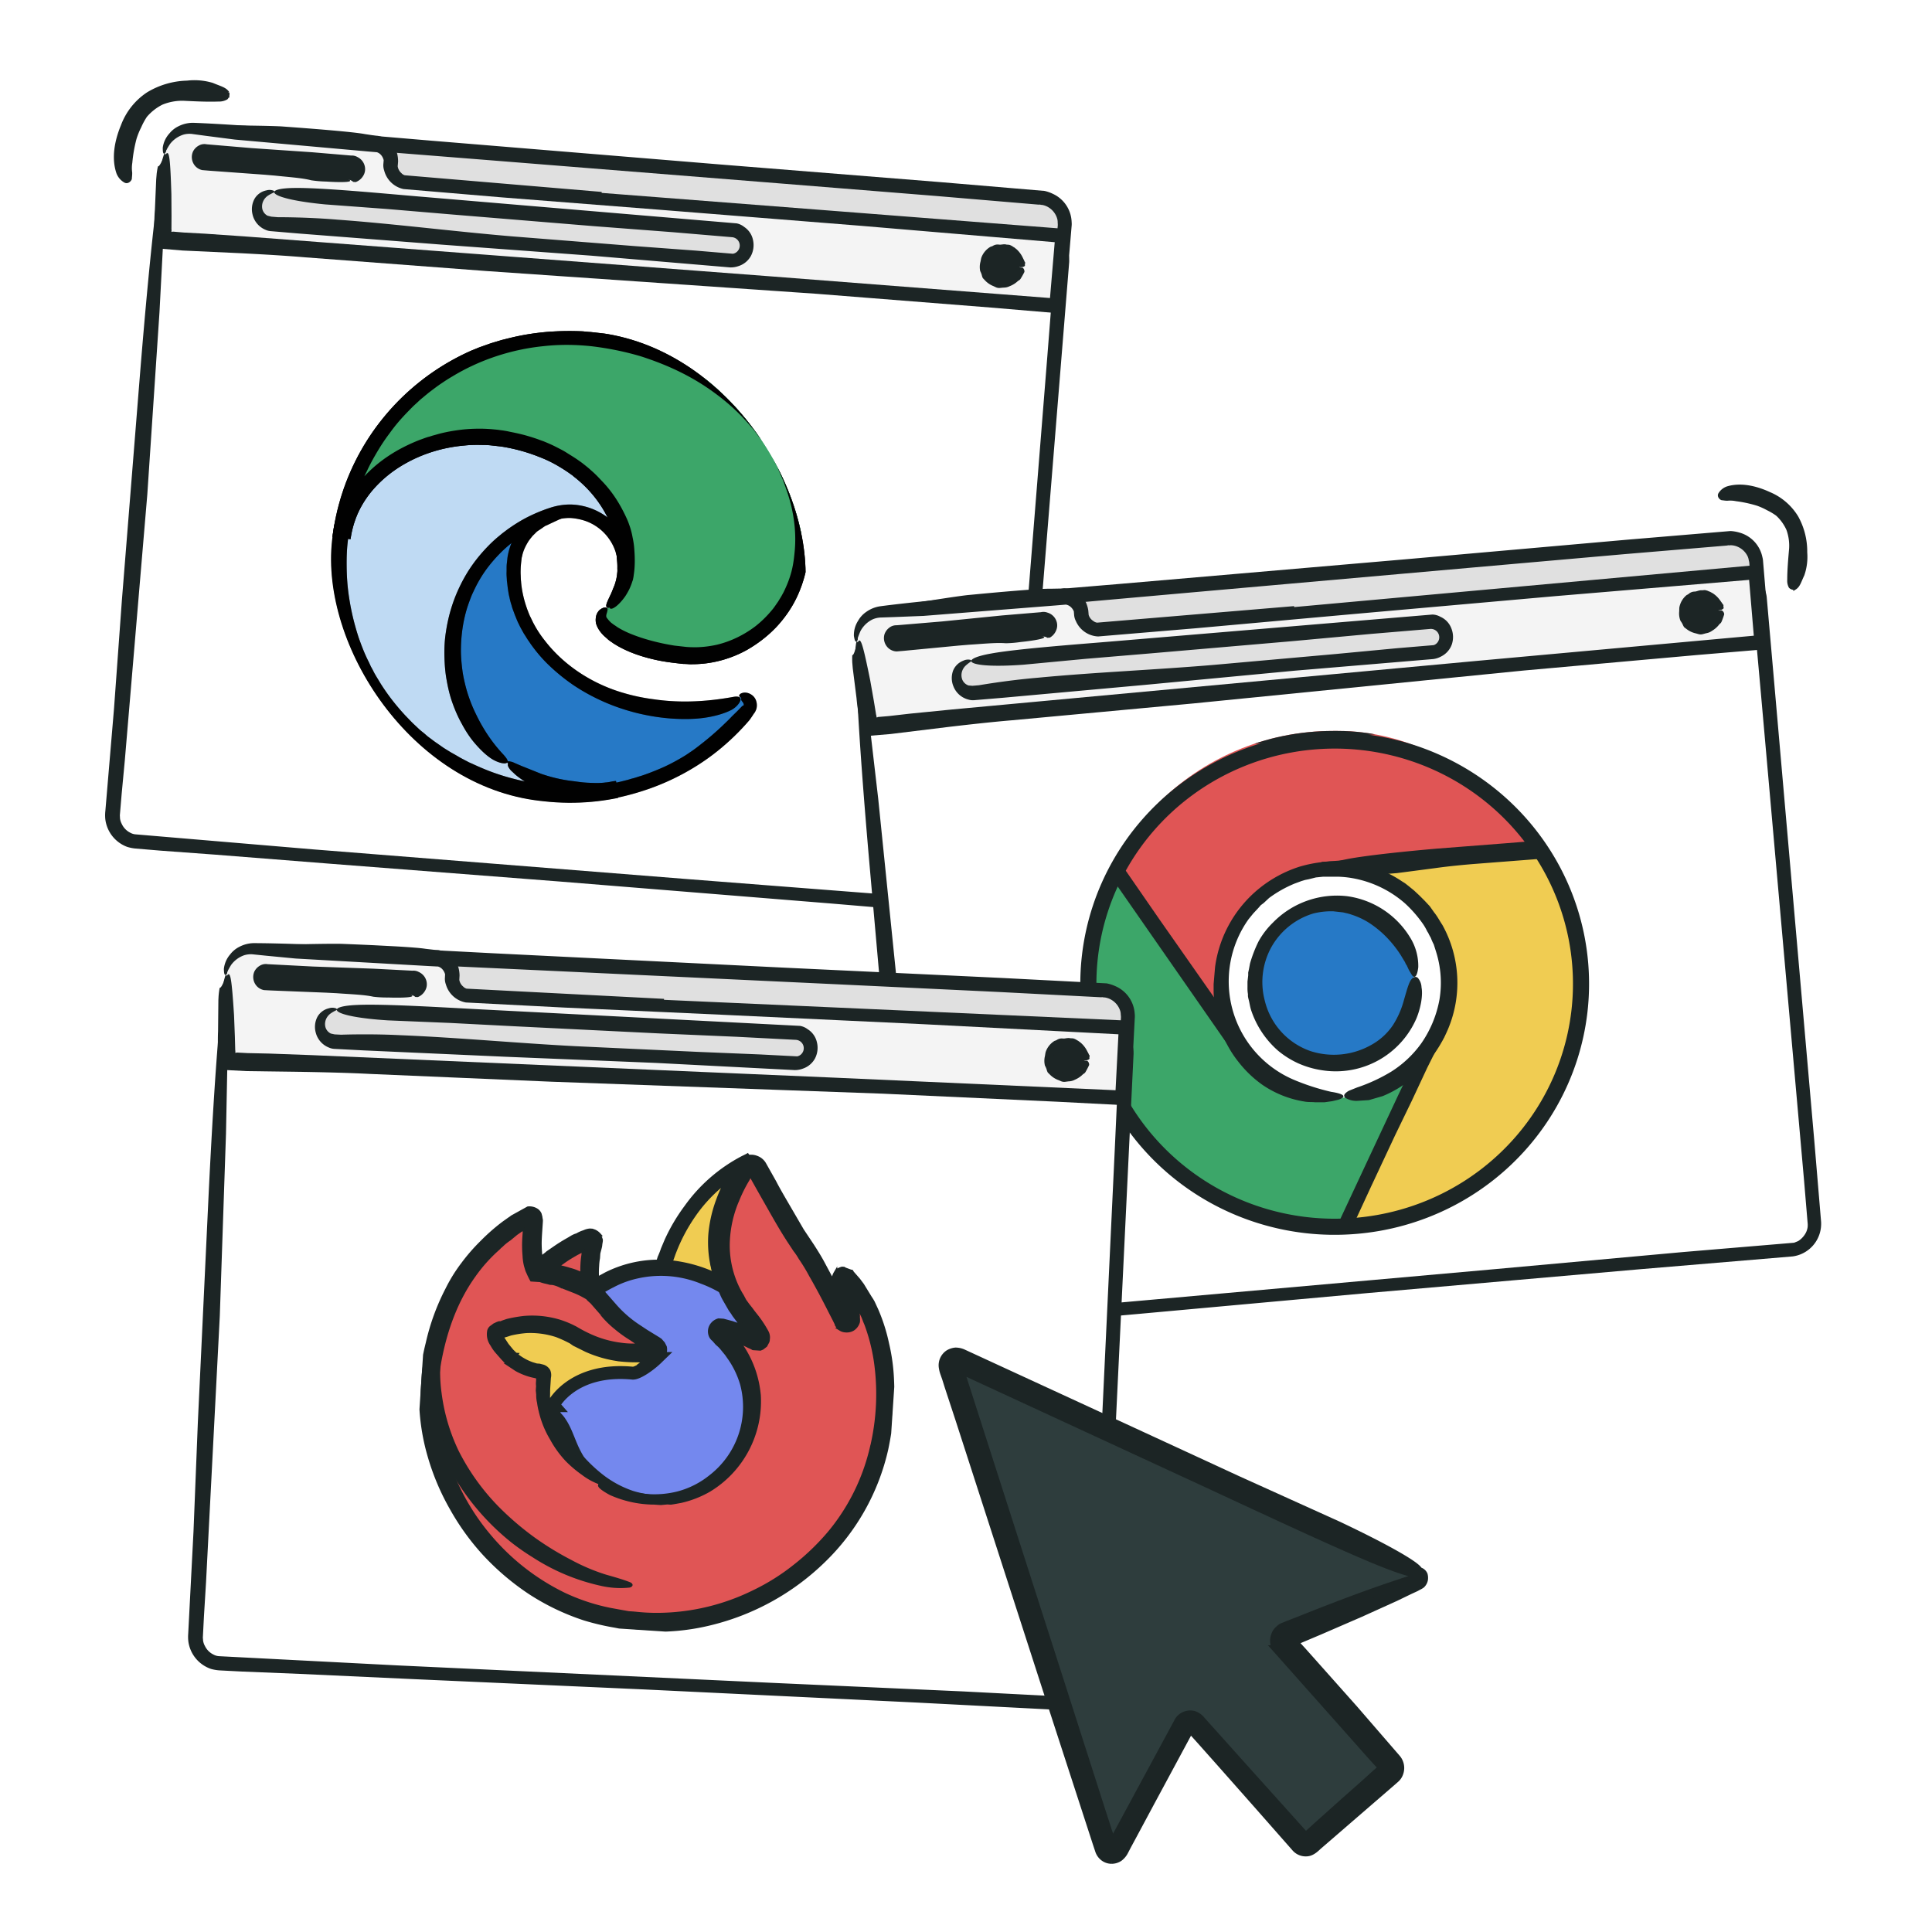 <svg xmlns="http://www.w3.org/2000/svg" xmlns:xlink="http://www.w3.org/1999/xlink" width="600" height="600" fill="none" xmlns:v="https://vecta.io/nano"><style><![CDATA[.B{fill:#1c2525}.C{fill:#fff}.D{stroke:#1c2525}.E{fill:#e0e0e0}.F{fill:#010101}.G{fill:#3ca669}.H{fill:#e05555}.I{fill:#f0cc52}.J{fill:#f4f4f4}.K{fill:#2679c6}.L{stroke-width:4}]]></style><path d="M0 0h600v600H0z" class="C"/><g clip-path="url(#A)"><path d="M322.171 74.308L59.11 52.06a8 8 0 0 0-8.646 7.297l-16.348 193.31a8 8 0 0 0 7.297 8.645l263.061 22.248c4.402.372 8.273-2.895 8.646-7.298l16.348-193.309a8 8 0 0 0-7.297-8.646z" class="C"/><path d="M48.543 63.561l.361-3.081.118-1.395c.063-.535.175-1.063.334-1.578a9.4 9.4 0 0 1 3.087-4.456 8.4 8.4 0 0 1 3.548-1.607c.762-.155 1.544-.191 2.317-.105 1.088.192 1.071.392.149.615a7.5 7.5 0 0 0-2.26.612 8.6 8.6 0 0 0-2.992 2.156 7.9 7.9 0 0 0-1.557 2.98 5.9 5.9 0 0 0-.26 1.885c-.078.731-.107 1.466-.086 2.201l-.461 10.197-1.318 25.078-3.773 56.483-6.986 82.605-.984 10.455-.548 6.477c-.025.299.049.606.024.905.055.648.24 1.278.546 1.852.527 1.175 1.436 2.136 2.579 2.727.566.333 1.204.525 1.86.559l55.103 4.66 116.634 9.262 58.525 4.548 34.377 2.908 1.329-.289c.84-.352 1.6-.867 2.236-1.517a5.51 5.51 0 0 0 1.398-2.291 6.57 6.57 0 0 0 .218-1.386l1.095-12.954 12.087-151.22 1.324-16.848 1.07-12.655a7.49 7.49 0 0 0-.644-3.065 6.3 6.3 0 0 0-2.123-2.187 3.89 3.89 0 0 0-1.444-.724l-27.103-2.292-67.775-5.531-61.406-4.892-59.322-4.616c-53.601-4.633-62.216-8.373-29.232-6.788 25.286 1.235 83.071 6.223 115.862 8.895l70.067 5.725 59.487 5.031c.926.191 1.813.538 2.623 1.025a9.69 9.69 0 0 1 4.081 3.958 10.19 10.19 0 0 1 1.339 5.532l-13.686 168.948-2.132 25.21a11.01 11.01 0 0 1-.343 1.677 10.19 10.19 0 0 1-3.811 5.432c-1.84 1.335-4.074 2.017-6.346 1.938l-47.53-4.02-84.524-6.847-71.288-5.527-35.589-2.809-17.853-1.309-6.676-.565a13.28 13.28 0 0 1-2.765-.535 10.5 10.5 0 0 1-4.612-3.343c-1.2-1.519-1.957-3.339-2.187-5.26a11.89 11.89 0 0 1 .011-2.508l2.688-31.787 2.458-33.813 5.423-67.684c1.788-22.328 3.656-42.041 5.258-55.052z" class="B"/><path d="M51.486 47.752a7.9 7.9 0 0 1 2.746-5.439 7.9 7.9 0 0 1 5.8-1.867l61.805 4.926 201.366 16.026a8.1 8.1 0 0 1 5.444 2.77c1.384 1.598 2.088 3.674 1.961 5.785l-2.081 24.612L50.574 72.765l.591-21.226.32-3.787z" class="E"/><path d="M49.272 58.504l.673-6.767c.208-1.201.509-2.383.901-3.537.508-1.262.714-.14.867 3.987l.363 8.762.126 5.631.046 3.015-.05.598.1.008-.025.299a1.1 1.1 0 0 1 .058.507l3.388.287 5.398.256 10.995.528 21.756 1.438 106.495 9.308 64.105 5.02 62.228 4.661 1.51-19.04.253-2.989c.061-.432.065-.871.01-1.304.013-.374-.023-.748-.107-1.113a6.1 6.1 0 0 0-2.512-3.524c-.643-.437-1.369-.737-2.133-.883l-.498-.042c-.191-.116-.498-.042-.797-.067l-31.787-2.688-48.145-3.871-86.624-6.925-39.277-3.121-37.99-2.912-11.442-1.168-8.569-.725a7.6 7.6 0 0 0-4.777 1.904 9.9 9.9 0 0 0-2.038 2.738c-.358.672-.591 1.054-.881.929s-.34-.731-.347-1.836a8.2 8.2 0 0 1 2.082-4.44 8.2 8.2 0 0 1 2.901-2.264 9.9 9.9 0 0 1 4.502-1.024c16.309.577 53.169 3.794 74.095 5.564l89.696 7.385 68.382 5.482 32.185 2.722c.91.204 1.793.515 2.631.925 1.676.777 3.103 2.003 4.125 3.542a10 10 0 0 1 1.661 5.177c.044.467.038.938-.018 1.403l-2.25 26.605-81.543-6.495-91.142-6.905-86.542-6.717-10.961-.927-12.048-1.119c.002-1.204.103-2.4.112-3.704a19.29 19.29 0 0 0 .103-2.4l.312-3.687c.103-2.4.288-4.592.448-6.485z" class="B"/><path d="M51.502 47.553a7.9 7.9 0 0 1 2.746-5.439 7.9 7.9 0 0 1 5.8-1.867l56.424 4.471a5.4 5.4 0 0 1 2.025.584 5.41 5.41 0 0 1 1.647 1.314 5.42 5.42 0 0 1 1.019 1.844 5.4 5.4 0 0 1 .235 2.094 5.5 5.5 0 0 0 5.017 5.944l203.948 16.345-1.913 22.619L50.406 74.758l.776-23.418.32-3.787z" class="J"/><path d="M186.843 59.903l71.786 5.569 73.58 5.721-2.217 26.206-22.22-1.879-53.933-4.26-102.769-7.085-56.341-4.263c-6.577-.556-13.369-.93-19.664-1.261l-18.394-.853-9.068-.767.299-7.1c.035-1.603.07-3.205.205-4.8l.41-9.6c.072-1.302.249-2.596.528-3.869.689.159 1.781-3.261 2.646-3.991s1.186 1.405 1.537 12.675l.042 6.627-.021 3.812c-.025.299.049.606.015 1.005l-.017.199.299.025s-.1-.008.108-.091l3.388.287 6.693.365 13.27.921 162.837 12.366 86.243 6.692 1.466-17.338-60.285-5.098-62.9-5.018-48.552-3.805-30.492-2.579c-1.451-.308-2.786-1.017-3.852-2.048a7.9 7.9 0 0 1-2.178-3.781c-.218-.652-.296-1.342-.23-2.027l.093-1.096a3.79 3.79 0 0 0-.771-1.571 2.9 2.9 0 0 0-1.327-.915l-2.691-.228-41.435-3.705-9.034-1.165-3.969-.536a7 7 0 0 0-2.923.154 8.5 8.5 0 0 0-4.156 2.86 23.71 23.71 0 0 0-1.648 2.871 5.5 5.5 0 0 1 .018-1.404 7.7 7.7 0 0 1 1.633-3.876 8.7 8.7 0 0 1 5.601-3.34c.635-.096 1.276-.142 1.919-.139l1.694.143 3.612.005c9.534.003 19.856.174 22.247.376 8.379.608 21.739 1.638 25.392 2.348l3.072.46.997.084 1.179.3a9.1 9.1 0 0 1 2.099 1.282 7.9 7.9 0 0 1 2.678 3.94 10.1 10.1 0 0 1 .287 2.533l-.118 1.395c.11.814.51 1.561 1.127 2.102a2.4 2.4 0 0 0 1.046.691l61.181 5.174-.025.299z" class="B"/><path d="M85.187 59.836L227.53 71.272a4.7 4.7 0 0 1 4.287 5.079c-.129 1.223-.733 2.346-1.681 3.128a4.7 4.7 0 0 1-3.39 1.059L84.395 69.202a4.8 4.8 0 0 1-4.287-5.079 4.8 4.8 0 0 1 5.079-4.287z" class="E"/><g class="B"><path d="M79.114 61.63a5.5 5.5 0 0 1 3.624-2.504 3.4 3.4 0 0 1 2.201.086c.382.233.365.432.049.606a11.1 11.1 0 0 0-1.787.953 4.2 4.2 0 0 0-1.447 1.684 3.9 3.9 0 0 0-.302 2.383 3.2 3.2 0 0 0 1.625 2.145l1.179.3 1.993.168c6.021.007 12.722.273 18.502.762 17.654 1.292 35.921 3.64 54.255 5.191l38.081 3.02 19.049 1.41 11.459.969c.42-.064.816-.238 1.147-.505a2.6 2.6 0 0 0 .894-2.754c-.141-.496-.426-.939-.82-1.272a2.6 2.6 0 0 0-1.389-.6l-18.434-1.559-24.529-1.874-44.151-3.633-20.029-1.694-19.348-1.436c-17.52-1.682-20.149-5.016-9.303-5.102 8.238-.106 27.054 1.686 37.816 2.596l45.637 3.86 53.708 4.542a5.4 5.4 0 0 1 2.316 1.099 6.4 6.4 0 0 1 1.8 1.794c.474.712.801 1.513.96 2.353a7.2 7.2 0 0 1-.72 4.957 6.7 6.7 0 0 1-3.874 3.085 7.1 7.1 0 0 1-2.541.387l-43.047-3.641-46.476-3.429-44.168-3.434-8.968-.758a4.7 4.7 0 0 1-1.669-.442 6.8 6.8 0 0 1-4.005-4.855 6.7 6.7 0 0 1 .712-4.857zm231.491 26.502a5.5 5.5 0 1 0 .927-10.961 5.5 5.5 0 1 0-.927 10.961z"/><path d="M318.318 82.362c-.074-.307.034-.399.059-.698s-.265-.424-.248-.623l-.514-1.047a8.3 8.3 0 0 0-1.89-2.568l-.846-.674-.1-.008a4.2 4.2 0 0 0-1.344-.716l-.997-.084c-.091-.108-.697-.059-.797-.067l-1.013.115-.698-.059a2.8 2.8 0 0 0-1.645.463l-.415.166-.1-.008-.315.174a6.5 6.5 0 0 0-2.687 3.285c-.142.49-.184.988-.326 1.478a6.21 6.21 0 0 0-.028 2.707 6.66 6.66 0 0 1 .497 1.246c.064.323.173.637.323.93l.829.873a7.2 7.2 0 0 0 2.473 1.614l.772.366a2.5 2.5 0 0 0 1.187.201l1.113-.107a4.2 4.2 0 0 0 1.944-.438 7.9 7.9 0 0 0 2.651-1.683 1.6 1.6 0 0 0 .757-.639 23.57 23.57 0 0 0 1.181-2.108 1.5 1.5 0 0 0-.588-1.355c-.301.025-.604-.001-.896-.076-.59-.15-1.72.156-1.737.355-.006.271-.063.538-.167.789a2.98 2.98 0 0 1-.466.763c-.016.199-.05.598-.258.681s-.332.373-.64.448a3.3 3.3 0 0 0-1.047.514 3.9 3.9 0 0 1-2.591-.219 4.1 4.1 0 0 1-1.435-.824c-.578-.519-1.001-1.188-1.222-1.933a4.2 4.2 0 0 1-.027-2.287 4.94 4.94 0 0 1 .491-1.062 2.3 2.3 0 0 1 .99-1.02l.099.008.632-.348a2.5 2.5 0 0 1 1.429-.281 4.9 4.9 0 0 1 1.702.044 3.9 3.9 0 0 1 2.348 1.905c.257.523-.002 1.204.056 1.711s.083.208.274.324l.282.225.797.067c.88.275 2.209-.014 2.151-.521zM108.702 55.903l-45.363-3.535a3.5 3.5 0 1 1 .59-6.976l45.363 3.535a3.5 3.5 0 0 1 2.38 1.23c.598.709.891 1.628.813 2.553a3.41 3.41 0 0 1-1.202 2.413c-.355.299-.766.522-1.21.656a3.4 3.4 0 0 1-1.371.123z"/><path d="M82.047 54.251L64.991 53.01l-2.192-.185a4.1 4.1 0 0 1-2.199-1.29 4.2 4.2 0 0 1-.617-4.568 4.3 4.3 0 0 1 1.754-1.758 3.5 3.5 0 0 1 2.442-.396L78.229 46l18.758 1.285 12.057 1.02a3.5 3.5 0 0 1 1.968.467 4.2 4.2 0 0 1 2.337 3.208 3.9 3.9 0 0 1-.634 2.756c-.533.838-1.328 1.477-2.261 1.816l-.797-.067c-.083-.208-.764-.466-.946-.682s.025-.299.332-.373c.512-.218 1.004-.478 1.471-.779.344-.276.615-.633.789-1.038a2.7 2.7 0 0 0 .211-1.286 2.6 2.6 0 0 0-.446-1.33c-.267-.394-.638-.707-1.071-.905l-46.634-3.944-1.03.314a3.6 3.6 0 0 0-1.231 1.502 2.8 2.8 0 0 0 1.723 3.357l33.779 2.857c4.783.404 11.26.952 12.089 1.825s-6.462.457-7.358.381a36.29 36.29 0 0 1-4.684-.396c-2.848-.743-7.24-1.014-11.317-1.459l-3.288-.278z"/></g></g><g clip-path="url(#B)"><path d="M229.698 216.589a46.43 46.43 0 0 1-6.142 1.925c-6.615 1.651-13.426 2.057-20.219 1.298-26.122-2.915-46.886-23.285-44.326-46.217.753-6.248 4.869-11.566 10.729-13.966-23.748-1.651-32.554 22.139-34.152 36.458-4.532 40.597 32.625 48.855 40.743 49.761s11.076-.041 15.194-.859l.742-.139c15.825-3.511 29.887-12.273 40.015-24.862.724-.974.539-2.328-.436-3.103-.62-.458-1.443-.606-2.148-.296z" class="K"/><use xlink:href="#H" class="F"/><g opacity=".3" class="F"><use xlink:href="#H"/></g><path d="M157.331 236.728c-4.578-3.566-8.384-8.045-11.232-13.085-12.321-21.371-4.865-48.589 16.627-60.798 2.27-1.302 4.627-2.372 7.013-3.217 1.859-.625 4.946-1.725 8.861-1.233 5.578.623 10.524 3.897 13.397 8.717 1.879 3.209 2.689 6.965 2.334 10.647.013-.109 18.406-42.159-39.307-48.601s-46.73 17.891-48.971 37.97c-1.292 10.576-.149 21.368 3.253 31.468 11.642 33.96 46.992 53.903 82.273 46.399-12.063 2.375-24.526-.683-34.193-8.261l-.055-.006z" fill="#bfdaf3"/><use xlink:href="#I" class="F"/><g opacity=".4" class="F"><use xlink:href="#I"/></g><use xlink:href="#J" class="G"/><use xlink:href="#K" class="F"/><use xlink:href="#J" class="G"/><use xlink:href="#K" class="F"/></g><g clip-path="url(#C)" class="D L"><path d="M350.746 238.913l6.845 85.636 31.241-2.497 23.632-49.769 69.778-5.578-3.043-38.06-128.453 10.268z" class="H"/><path d="M350.8 379.355l66.447-5.311 28.379-33.311-1.844-23.074-55.029 4.399-48.063-69.174 10.11 126.471z" class="G"/><path d="M412.464 272.283l31.239 45.383-26.535 56.384 73.187-5.85-8.113-101.495-69.778 5.578z" class="I"/><path d="M417.535 335.717c17.517-1.4 30.582-16.736 29.182-34.252s-16.736-30.582-34.252-29.182-30.582 16.736-29.182 34.252 16.735 30.582 34.252 29.182z" class="C"/><path d="M438.38 302.131c1.032 12.913-8.599 24.217-21.511 25.249a23.46 23.46 0 0 1-25.249-21.511 23.46 23.46 0 0 1 21.511-25.249c12.913-1.032 24.217 8.599 25.249 21.511z" class="K"/></g><rect x="341.798" y="241.635" width="136" height="136" rx="68" transform="rotate(355.43 341.798 241.635)" class="D L"/><g clip-path="url(#D)"><path d="M537.744 180.092L274.67 202.177a8 8 0 0 0-7.303 8.641l16.229 193.32a8 8 0 0 0 8.641 7.303l263.075-22.085a8 8 0 0 0 7.302-8.641l-16.228-193.32c-.37-4.403-4.239-7.672-8.642-7.303z" class="C"/><path d="M266.177 215.284l-.16-3.098-.117-1.395c-.028-.538-.006-1.077.065-1.611a9.39 9.39 0 0 1 2.298-4.909c.89-.969 1.997-1.715 3.229-2.178a7.5 7.5 0 0 1 2.267-.492c1.104.008 1.121.207.249.582a7.48 7.48 0 0 0-2.125.981c-1.043.678-1.927 1.573-2.59 2.626-.571.979-.924 2.07-1.036 3.198-.083.633-.063 1.275.059 1.901a16.21 16.21 0 0 0 .284 2.184l1.252 10.131 2.897 24.945 5.731 56.318 6.935 82.609.779 10.472.543 6.477c.026.299.15.59.175.889.163.63.451 1.22.849 1.735a5.7 5.7 0 0 0 2.999 2.257c.614.233 1.274.315 1.927.24l55.106-4.627 116.54-10.385 58.46-5.309 34.379-2.886 1.262-.507c.769-.487 1.432-1.123 1.951-1.87.532-.736.874-1.592.995-2.492a6.58 6.58 0 0 0-.018-1.403l-1.087-12.955-13.388-151.11-1.513-16.832-1.063-12.655a7.49 7.49 0 0 0-1.148-2.915 6.3 6.3 0 0 0-2.459-1.8 3.89 3.89 0 0 0-1.545-.473l-27.104 2.276-67.745 5.887-61.359 5.452-59.258 5.376c-53.62 4.401-62.74 2.156-29.956-1.8 25.136-3.013 82.941-7.766 115.718-10.617l70.036-6.081 59.491-4.994a8.39 8.39 0 0 1 2.758.572c1.848.581 3.48 1.702 4.685 3.219 1.23 1.495 2.009 3.309 2.246 5.23l14.777 168.856 2.116 25.212c.025.57.006 1.142-.057 1.71-.255 2.26-1.257 4.369-2.848 5.993a10.2 10.2 0 0 1-5.932 2.973l-47.533 3.991-84.478 7.392-71.207 6.48-35.559 3.185-17.82 1.697-6.677.561c-.938.078-1.881.056-2.815-.065a10.5 10.5 0 0 1-8.143-7.345 11.85 11.85 0 0 1-.408-2.474l-2.669-31.788-3.234-33.748-5.979-67.637c-1.974-22.313-3.431-42.06-4.028-55.156z" class="B"/><path d="M266.432 199.206a7.92 7.92 0 0 1 .315-3.091c.309-1 .813-1.928 1.483-2.731s1.493-1.465 2.421-1.948a7.9 7.9 0 0 1 2.984-.863l61.758-5.485 201.208-17.895c2.107-.177 4.199.476 5.831 1.82a8.1 8.1 0 0 1 2.902 5.375l2.066 24.613-277.68 25.017-2.97-21.025-.318-3.787z" class="E"/><path d="M266.049 210.176l-.47-6.784c.005-1.218.104-2.435.297-3.638.29-1.329.681-.257 1.522 3.786l1.824 8.578 1.067 5.53.549 2.964.051.598.099-.008.025.299a1.1 1.1 0 0 1 .142.49l3.388-.285 5.364-.651 10.928-1.319 21.69-2.222 106.551-8.643 64.041-5.778 62.131-5.818-1.697-19.024-.251-2.99a4.89 4.89 0 0 0-.209-1.287c-.049-.371-.147-.734-.291-1.079a6.1 6.1 0 0 0-3.066-3.055c-.708-.323-1.474-.497-2.251-.513l-.498.042c-.208-.083-.499.042-.798.067l-31.788 2.668-48.114 4.24-86.562 7.668-39.245 3.495-37.941 3.486-11.477.763-8.57.72c-1.73.354-3.283 1.301-4.391 2.676a9.9 9.9 0 0 0-1.551 3.041c-.24.722-.406 1.138-.714 1.063s-.457-.664-.648-1.752c-.056-1.672.4-3.321 1.309-4.726.61-1.082 1.459-2.011 2.481-2.717a9.9 9.9 0 0 1 4.268-1.763c16.176-2.161 53.054-5.156 73.981-6.913l89.667-7.728 68.335-6.038 32.187-2.702c.931.049 1.854.207 2.749.472 1.782.486 3.394 1.456 4.659 2.802s2.131 3.017 2.504 4.825c.121.454.194.918.217 1.387l2.233 26.607-81.48 7.241-91.012 8.443-86.446 7.859-10.961.92-12.066.913c-.2-1.188-.301-2.383-.509-3.67a19.51 19.51 0 0 0-.3-2.384l-.31-3.687c-.3-2.383-.484-4.575-.643-6.469z" class="B"/><path d="M266.416 199.007c-.101-1.041.006-2.092.315-3.091s.812-1.928 1.482-2.731 1.493-1.465 2.421-1.948a7.9 7.9 0 0 1 2.985-.863l56.376-5.034a5.4 5.4 0 0 1 2.094.237c.675.215 1.302.562 1.844 1.02s.987 1.017 1.313 1.648.523 1.318.582 2.024a5.5 5.5 0 0 0 1.931 3.741c1.114.942 2.556 1.402 4.01 1.28l203.807-18.012 1.899 22.62-277.588 26.113-3.153-23.218-.318-3.786z" class="J"/><path d="M401.914 188.535l71.706-6.522 73.5-6.671 2.2 26.207-22.222 1.866-53.885 4.824-102.505 10.211-56.261 5.225c-6.576.552-13.336 1.32-19.597 2.046l-18.277 2.237-9.068.761-.893-7.05c-.233-1.586-.467-3.172-.601-4.766l-1.201-9.533a24.35 24.35 0 0 1-.127-3.903c.705.041 1.21-3.514 1.94-4.378s1.404 1.187 3.637 12.239l1.15 6.527.617 3.761c.025.299.149.59.183.988l.017.2.299-.025s-.1.008.091-.108l3.388-.285 6.66-.76 13.236-1.312 162.611-15.055 86.146-7.834-1.455-17.339-60.288 5.061-62.854 5.577-48.504 4.373-30.493 2.56c-1.482-.06-2.917-.537-4.141-1.375s-2.187-2.003-2.779-3.363a4.9 4.9 0 0 1-.566-1.959l-.092-1.096c-.226-.547-.576-1.033-1.023-1.42a2.9 2.9 0 0 0-1.462-.68l-2.69.226-41.471 3.281-9.102.362-4.002.136a7 7 0 0 0-2.857.641 8.49 8.49 0 0 0-3.618 3.515 23.54 23.54 0 0 0-1.144 3.106c-.132-.451-.204-.917-.217-1.386a7.7 7.7 0 0 1 .961-4.095 8.7 8.7 0 0 1 4.963-4.23 12.51 12.51 0 0 1 1.868-.458l1.694-.142 3.563-.6c9.399-1.592 19.605-3.151 21.996-3.352 8.363-.802 21.707-2.023 25.428-1.934l3.106-.06.996-.084 1.213.099c.799.2 1.567.506 2.284.912 1.427.779 2.579 1.979 3.299 3.436a10.11 10.11 0 0 1 .707 2.45l.117 1.395a3.4 3.4 0 0 0 1.463 1.884 2.4 2.4 0 0 0 1.147.506l61.184-5.136.025.299z" class="B"/><path d="M301.68 205.479l142.25-12.543a4.7 4.7 0 0 1 5.076 4.29 4.7 4.7 0 0 1-4.298 4.977l-142.241 12.643c-1.236.078-2.455-.325-3.401-1.124a4.8 4.8 0 0 1-1.676-3.166c-.078-1.236.325-2.455 1.124-3.401a4.8 4.8 0 0 1 3.166-1.676z" class="E"/><g class="B"><path d="M295.994 208.265c.285-.703.713-1.338 1.255-1.867a5.5 5.5 0 0 1 1.898-1.208c.677-.334 1.445-.434 2.184-.284.416.166.432.365.15.59-.57.363-1.107.777-1.602 1.238a4.2 4.2 0 0 0-1.145 1.903 3.91 3.91 0 0 0 .101 2.4 3.2 3.2 0 0 0 1.961 1.842l1.213.099 1.993-.167c5.937-1.001 12.588-1.86 18.368-2.345 17.621-1.68 36.024-2.422 54.359-3.961l38.05-3.395 19.016-1.797 11.46-.962a2.42 2.42 0 0 0 1.046-.69c.346-.382.571-.859.646-1.369s-.004-1.031-.226-1.496a2.6 2.6 0 0 0-1.021-1.118c-.444-.263-.955-.388-1.47-.359l-18.435 1.547-24.497 2.257-44.136 3.806-20.03 1.681-19.315 1.823c-17.555 1.273-20.704-1.574-10.026-3.474 8.104-1.483 26.955-2.865 37.717-3.768l45.64-3.832 53.711-4.509c.866.031 1.712.27 2.466.697.783.345 1.489.844 2.076 1.467a6.39 6.39 0 0 1 1.34 2.16c.638 1.601.68 3.377.119 5.007a6.69 6.69 0 0 1-3.303 3.689 7.08 7.08 0 0 1-2.441.807l-43.048 3.614-46.395 4.397-44.12 4.005-8.968.752a4.68 4.68 0 0 1-1.719-.156 6.81 6.81 0 0 1-2.886-1.474c-.829-.717-1.472-1.624-1.875-2.642-.657-1.564-.697-3.317-.111-4.908zm232.66-12.607c3.027-.255 5.275-2.914 5.021-5.941a5.5 5.5 0 1 0-5.021 5.941z"/><path d="M535.294 188.678c-.125-.291-.034-.399-.059-.698s-.332-.373-.349-.573l-.681-.946a8.3 8.3 0 0 0-2.294-2.216l-.947-.523-.1.009a4.2 4.2 0 0 0-1.445-.481l-.996.084c-.108-.092-.698.058-.797.067l-.98.283-.698.058a2.8 2.8 0 0 0-1.544.732l-.382.233-.1.008-.282.224a6.51 6.51 0 0 0-2.099 3.689c-.057.507-.016 1.005-.073 1.511a6.2 6.2 0 0 0 .425 2.674c.27.358.504.742.698 1.146a3.61 3.61 0 0 0 .474.863l.964.722a7.21 7.21 0 0 0 2.708 1.178l.822.232a2.5 2.5 0 0 0 1.204-.001l1.08-.291a4.21 4.21 0 0 0 1.843-.757c.91-.538 1.703-1.253 2.332-2.103a1.6 1.6 0 0 0 .639-.756 23.51 23.51 0 0 0 .813-2.276 1.51 1.51 0 0 0-.241-.724 1.5 1.5 0 0 0-.566-.513c-.292.076-.596.101-.897.076-.606-.05-1.669.441-1.652.64.039.268.028.542-.033.806-.068.292-.18.572-.331.83.016.2.05.598-.141.715s-.265.423-.556.548c-.353.169-.674.4-.946.682-.814.366-1.728.443-2.591.217-.552-.083-1.08-.278-1.554-.572a4.2 4.2 0 0 1-1.937-3.952c.057-.387.16-.766.307-1.129a2.3 2.3 0 0 1 .804-1.172l.1-.008.565-.449a2.5 2.5 0 0 1 1.361-.516c.544-.178 1.114-.26 1.686-.241a3.88 3.88 0 0 1 1.466.476c.453.255.849.598 1.167 1.008.341.474.2 1.188.342 1.678s.116.191.324.274l.316.174.797-.067c.913.124 2.175-.383 2.034-.873zm-211.088 8.989l-45.316 4.106c-.925.077-1.843-.216-2.552-.815a3.5 3.5 0 0 1-.414-4.932c.6-.709 1.456-1.151 2.381-1.229l45.315-4.105a3.5 3.5 0 0 1 2.552.814c.709.6 1.151 1.456 1.229 2.381.052.461.01.927-.124 1.371s-.358.855-.657 1.209a3.42 3.42 0 0 1-1.083.85c-.415.206-.868.325-1.331.35z"/><path d="M297.65 200.499l-17.023 1.629-2.193.184a4.1 4.1 0 0 1-2.384-.903 4.2 4.2 0 0 1-1.344-1.995c-.244-.782-.254-1.618-.029-2.406a4.3 4.3 0 0 1 1.436-2.027c.657-.542 1.49-.826 2.341-.799l14.051-1.179 18.709-1.872 12.057-1.012c.671-.156 1.373-.11 2.018.132a4.2 4.2 0 0 1 1.77 1.029c.495.483.864 1.082 1.072 1.743.301.928.242 1.936-.164 2.823-.385.916-1.062 1.678-1.925 2.169l-.798.067c-.116-.191-.83-.332-1.046-.514s-.025-.299.265-.424c.468-.3.909-.64 1.32-1.014a2.7 2.7 0 0 0 .596-2.459c-.103-.465-.331-.893-.661-1.237s-.748-.59-1.208-.713l-46.636 3.915-.963.482a3.61 3.61 0 0 0-.963 1.687c-.067.694.127 1.389.545 1.948a2.8 2.8 0 0 0 1.716 1.073l33.781-2.836c4.783-.401 11.261-.945 12.224-.223s-6.293 1.532-7.19 1.607a36.37 36.37 0 0 1-4.684.393c-2.932-.255-7.308.212-11.402.456l-3.288.276z"/></g></g><g clip-path="url(#E)"><path d="M342.435 232.435l7.721 95.896 34.912-2.798 26.519-55.724 77.993-6.267-3.357-42.521-143.788 11.414z" class="H"/><path d="M343.106 232.658c-2.35-1.118 1.007-2.909 22.156-5.035 1.566-.224 7.161-.224 10.966-.559l93.658-7.498 18.91-1.566 4.028 48.228-20.924 1.678-41.178 2.909-10.743.896-4.252.447h-2.461v.224l-.224.448-1.007 2.238-2.238 4.699-5.259 11.302-17.568 36.702-31.779 2.462-7.273.559-1.903-23.162-1.79-20.59c-1.758-17.287-2.617-34.655-2.574-52.032.112-5.595 3.022-1.79 3.917 2.238 1.566 6.826 1.902 18.463 2.35 26.856.783 19.022 2.126 39.611 3.692 59.641.112 1.231.112 2.35.112 2.461l19.023-1.454 13.427-1.119 20.589-43.864 5.707-12.085 53.151-4.028 16.673-1.455 5.259-.447h2.238c-.092-.328-.129-.668-.112-1.007-.13-.815-.204-1.637-.224-2.462-.223-1.902-.335-3.805-.559-6.043l-1.567-18.91-.895-10.183-11.525.895-17.792 1.455-26.967 2.462-17.792 1.454-23.722 1.791c-3.692.559-44.423 5.035-43.528 1.454z" class="B"/><path d="M342.547 389.65l74.299-5.93 31.779-37.262-2.014-25.848-61.655 4.923-53.711-77.432 11.302 141.549z" class="G"/><path d="M343.442 387.3c-.112 3.133-1.119 2.909-1.679.671s-1.678-8.952-2.797-18.91c-3.133-28.31-6.154-63.446-8.616-98.806l-.783-10.518L328 239.148l32.114 46.437 26.184 37.374 12.869-1.007 49.794-4.14 2.462 29.541-33.234 38.828-23.946 1.678c-20.477 1.455-42.968 2.91-48.451 2.574-10.742-.671 7.497-2.909 23.834-4.924l23.051-2.238 22.938-2.014 30.325-35.695-1.567-20.029c0-.672-.112-1.231-.112-1.903v-.223l-60.424 4.699-27.639-39.723-13.54-19.47-6.825-9.624-.672-1.007h-.111v-.223l-.336-.336c.092.25.13.517.112.783l.671 7.05 1.455 17.008 4.699 62.551c1.008 20.365 2.126 33.009 1.791 42.185z" class="B"/><path d="M411.587 269.809l34.912 50.801-29.652 63.11 81.796-6.602-9.063-113.576-77.993 6.267z" class="I"/><path d="M433.295 352.5l-7.497 16.002-6.154 13.315 38.045-3.244 20.365-1.679 18.575-1.455-.224-3.468-2.573-35.248-5.931-67.25c0-.336-.112-1.119-.336-3.469l-28.869 2.238c-4.364.336-8.84.783-12.868 1.343l-11.973 1.566c-5.483.448-11.19.783-16.785 1.007-1.007.112-2.573 0-2.573-.223s-9.4-2.798 5.147-5.372c6.602-1.119 17.568-2.237 26.631-3.021l21.597-1.678 24.953-2.014 5.147 67.138L502 380.027l-43.975 3.245-45.654 3.581 11.973-25.624 9.847-21.037 9.175-19.246-9.064-13.316c-9.735-14.323-22.827-33.569-22.491-37.933 0-.672 15.778 17.344 17.568 19.917 3.245 4.476 8.168 11.638 9.287 13.875 1.234 2.614 2.616 5.155 4.141 7.61l2.461 4.14a24.04 24.04 0 0 0 1.455 2.126c.559 1.007 1.343 2.014 2.014 3.133s-2.014 3.916-2.909 5.93l-2.574 5.148-4.811 10.294-5.148 10.63z" class="B"/><path d="M417.294 340.862c7.042-.555 13.762-3.187 19.307-7.563a35.7 35.7 0 0 0 12.231-37.753c-1.926-6.796-5.825-12.869-11.204-17.448s-11.996-7.46-19.013-8.276a35.69 35.69 0 0 0-20.406 3.689c-6.287 3.222-11.476 8.237-14.911 14.41a35.7 35.7 0 0 0-4.385 20.268c.367 4.668 1.652 9.218 3.781 13.388s5.061 7.88 8.626 10.916a35.59 35.59 0 0 0 12.153 6.773 35.56 35.56 0 0 0 13.821 1.596z" class="C"/><path d="M413.378 339.073c3.692.559 5.259 1.454 2.238 2.461l-1.902.448-2.35.336h-3.022c-1.007-.112-2.126 0-3.244-.224a32 32 0 0 1-12.981-5.147c-2.84-2.002-5.367-4.416-7.497-7.162-2.162-2.703-3.898-5.722-5.147-8.952l-.559-1.23-.336-1.231c-.224-.895-.56-1.679-.783-2.462l-.448-2.574a5.6 5.6 0 0 1-.224-1.342v-1.231c-.125-.853-.2-1.712-.224-2.574v-2.574l.448-5.259c1.279-9.572 6.162-18.296 13.651-24.393a38.48 38.48 0 0 1 12.645-6.826 40.63 40.63 0 0 1 14.211-1.567c6.286.513 12.336 2.632 17.568 6.155l.895.559 1.007.784 1.79 1.454 1.679 1.567 1.678 1.678 1.567 1.679 1.342 1.902c1.008 1.231 1.679 2.574 2.574 3.916a37.04 37.04 0 0 1 1.79 32.227 40.29 40.29 0 0 1-8.392 12.644c-3.332 3.608-7.421 6.436-11.973 8.28l-4.252 1.231-3.469.224a6.6 6.6 0 0 1-3.804-.895c-.56-.448-.56-1.007.112-1.566.357-.336.775-.602 1.231-.784l2.237-.895c3.715-1.242 7.281-2.893 10.631-4.923a33.48 33.48 0 0 0 9.287-8.728c2.877-4.121 4.824-8.817 5.707-13.764a32 32 0 0 0-1.119-14.882l-.671-2.126c-.345-.65-.644-1.323-.896-2.014l-.559-1.007c-.144-.358-.332-.697-.56-1.007a18 18 0 0 0-1.119-2.015c-1.699-2.502-3.69-4.793-5.93-6.825a33.68 33.68 0 0 0-16.225-7.721c-1.479-.26-2.975-.41-4.476-.448h-4.588l-2.238.224-2.238.559-1.119.224-1.119.336-2.126.783c-2.822 1.16-5.49 2.663-7.944 4.476l-1.679 1.567-.895.671-.783.895-1.567 1.679-1.455 1.79c-2.903 4.077-4.849 8.757-5.69 13.691a33.23 33.23 0 0 0 .829 14.804c1.388 4.809 3.844 9.242 7.186 12.969s7.481 6.651 12.11 8.554a70.48 70.48 0 0 0 11.19 3.581z" class="B"/><path d="M439.002 303.378c.383 4.852-.682 9.708-3.058 13.955a24.62 24.62 0 0 1-24.357 12.428 24.61 24.61 0 0 1-13.094-5.713 24.62 24.62 0 0 1-7.456-26.309 24.62 24.62 0 0 1 8.151-11.733c3.817-3.02 8.444-4.84 13.295-5.232 6.508-.495 12.949 1.604 17.917 5.838s8.06 10.261 8.602 16.766z" class="K"/><path d="M440.456 300.356c-.335 3.021-1.23 3.916-2.237 2.014l-.672-1.119-.671-1.454c-.191-.236-.342-.5-.448-.784-.124-.274-.274-.536-.447-.783l-1.008-1.678a35.74 35.74 0 0 0-5.147-6.267 32.95 32.95 0 0 0-4.476-3.58c-1.675-1.081-3.479-1.945-5.371-2.574l-.671-.224-.783-.224-1.455-.335-3.021-.336a23.07 23.07 0 0 0-6.155.671 22.27 22.27 0 0 0-13.092 10.519c-2.769 5.058-3.49 10.986-2.014 16.56.866 3.594 2.621 6.912 5.104 9.649a22.04 22.04 0 0 0 9.107 6.017 23.61 23.61 0 0 0 9.725 1.006 23.62 23.62 0 0 0 9.298-3.02 19.36 19.36 0 0 0 6.49-5.931 27.11 27.11 0 0 0 3.469-7.832c1.119-3.805 1.678-6.155 2.797-6.938a1.12 1.12 0 0 1 1.567 0c.693.814 1.087 1.841 1.119 2.909.447 2.238-.112 6.043-1.567 9.623-2.412 5.578-6.617 10.192-11.947 13.111a27.31 27.31 0 0 1-17.482 3.003 28.43 28.43 0 0 1-7.273-2.126c-2.253-1.023-4.36-2.34-6.267-3.917a28.65 28.65 0 0 1-8.28-12.308c-.447-1.231-.559-2.462-.895-3.693s-.112-1.231-.224-1.79a10.92 10.92 0 0 1-.112-1.903v-1.79l.224-1.902v-.895l.224-1.008.335-1.79a40.39 40.39 0 0 1 2.686-6.938c1.2-2.147 2.708-4.108 4.476-5.818 2.951-3.016 6.551-5.319 10.526-6.735s8.22-1.906 12.413-1.434a27.2 27.2 0 0 1 11.231 4.167 27.19 27.19 0 0 1 8.351 8.59 16.78 16.78 0 0 1 2.573 9.287z" class="B"/></g><path d="M408.422 230.223c20.207-1.596 40.228 4.796 55.665 17.773s25.027 31.476 26.662 51.432h0c.814 9.894-.356 19.85-3.445 29.296s-8.034 18.197-14.554 25.751-14.486 13.763-23.44 18.271-18.721 7.224-28.741 7.996h0c-20.207 1.596-40.228-4.797-55.665-17.773s-25.027-31.476-26.661-51.432h0c-.8-9.891.381-19.841 3.475-29.281s8.042-18.185 14.559-25.736 14.477-13.76 23.424-18.273a77.21 77.21 0 0 1 28.721-8.024z" stroke-width="5" class="D"/><g clip-path="url(#F)"><path d="M341.939 320.473L78.291 306.844a8 8 0 0 0-8.402 7.576L59.873 508.162a8 8 0 0 0 7.576 8.402l263.648 13.629a8 8 0 0 0 8.402-7.576l10.016-193.741c.228-4.413-3.164-8.174-7.576-8.403z" class="C"/><path d="M68.106 318.685l.26-3.091.072-1.398c.045-.537.14-1.068.282-1.588.511-1.774 1.533-3.358 2.939-4.554 1.014-.84 2.21-1.43 3.494-1.722.757-.18 1.537-.241 2.312-.181 1.093.157 1.083.356.169.61a7.48 7.48 0 0 0-2.238.685c-1.125.531-2.121 1.299-2.92 2.252-.698.893-1.195 1.926-1.458 3.029a5.9 5.9 0 0 0-.198 1.892 16.2 16.2 0 0 0-.014 2.202l-.127 10.207-.497 25.108-1.923 56.576-4.28 82.79-.642 10.481-.336 6.491c-.015.3.069.604.053.904.076.646.282 1.27.606 1.834a5.7 5.7 0 0 0 2.667 2.641c.577.314 1.22.484 1.877.498l55.226 2.854 116.875 5.442 58.643 2.631 34.454 1.781 1.319-.333c.827-.378 1.57-.918 2.185-1.589a5.5 5.5 0 0 0 1.322-2.335c.107-.457.164-.924.172-1.393l.671-12.983 7.133-151.533.772-16.883.656-12.683c-.031-1.055-.284-2.092-.744-3.043a6.31 6.31 0 0 0-2.193-2.116c-.437-.325-.937-.556-1.468-.676l-27.163-1.404-67.92-3.311-61.533-2.881-59.442-2.672c-53.723-2.878-62.456-6.333-29.438-5.828 25.313.408 83.23 3.502 116.092 5.1l70.216 3.43 59.621 3.082a8.4 8.4 0 0 1 2.655.938c1.753.826 3.218 2.157 4.208 3.823a10.21 10.21 0 0 1 1.519 5.485l-8.152 169.305-1.306 25.267c-.052.569-.148 1.133-.287 1.687-.558 2.204-1.836 4.159-3.632 5.554s-4.005 2.15-6.279 2.145l-47.636-2.463-84.703-4.078-71.43-3.192-35.663-1.643-17.886-.725-6.691-.346a13.29 13.29 0 0 1-2.781-.444c-1.837-.608-3.47-1.713-4.719-3.191a10.5 10.5 0 0 1-2.358-5.185c-.112-.831-.135-1.672-.071-2.507l1.647-31.858 1.351-33.875 3.206-67.825c1.057-22.376 2.279-42.139 3.454-55.195z" class="B"/><path d="M70.53 302.788a7.9 7.9 0 0 1 .729-3.02c.441-.949 1.065-1.8 1.838-2.506s1.677-1.25 2.662-1.603a7.9 7.9 0 0 1 3.074-.452l61.933 2.901 201.782 9.43c2.112.108 4.097 1.038 5.532 2.59a8.1 8.1 0 0 1 2.15 5.717l-1.276 24.667-278.515-12.695-.104-21.234.196-3.795z" class="E"/><path d="M68.669 313.606l.451-6.785c.169-1.207.431-2.399.785-3.565.467-1.277.709-.163.997 3.957l.649 8.745.31 5.624.145 3.011-.031.6.1.005-.016.299a1.1 1.1 0 0 1 .074.505l3.395.175 5.403.079 11.006.169 21.792.726 106.742 5.818 64.234 2.92 62.348 2.623.886-19.08.155-2.996a4.9 4.9 0 0 0-.032-1.303 4.36 4.36 0 0 0-.143-1.109c-.426-1.429-1.36-2.653-2.626-3.44-.658-.416-1.393-.692-2.161-.813l-.5-.026c-.194-.11-.499-.026-.798-.041l-31.858-1.647-48.246-2.294-86.805-4.087-39.357-1.834-38.065-1.667-11.474-.794-8.589-.444c-1.762.118-3.429.846-4.713 2.06a9.89 9.89 0 0 0-1.947 2.803c-.336.683-.556 1.072-.85.957s-.363-.72-.406-1.823c.17-1.665.846-3.237 1.935-4.506.751-.99 1.717-1.796 2.825-2.358a9.9 9.9 0 0 1 4.466-1.171c16.32.043 53.265 2.053 74.237 3.137l89.891 4.447 68.524 3.242 32.257 1.667a11.89 11.89 0 0 1 2.66.839c1.7.722 3.167 1.9 4.238 3.405s1.704 3.277 1.83 5.119a6.59 6.59 0 0 1 .027 1.404l-1.378 26.664-81.712-3.824-91.319-3.919-86.715-3.882-10.985-.568-12.079-.725c-.038-1.203.024-2.402-.009-3.705a19.29 19.29 0 0 0 .024-2.402l.191-3.695c.024-2.402.138-4.599.236-6.497z" class="B"/><path d="M70.54 302.588a7.9 7.9 0 0 1 .729-3.02 7.89 7.89 0 0 1 1.838-2.505c.772-.706 1.677-1.251 2.662-1.604a7.92 7.92 0 0 1 3.074-.452l56.54 2.622a5.42 5.42 0 0 1 2.043.517c.64.305 1.214.733 1.689 1.26a5.42 5.42 0 0 1 1.079 1.81c.237.668.34 1.377.303 2.085-.075 1.457.432 2.884 1.408 3.967a5.5 5.5 0 0 0 3.801 1.809l204.374 9.664-1.172 22.67-278.573-11.597.01-23.431.196-3.795z" class="J"/><path d="M206.212 310.504l71.93 3.217 73.727 3.311-1.357 26.265-22.271-1.151-54.043-2.494-102.945-3.719-56.451-2.418c-6.591-.341-13.392-.492-19.694-.617l-18.412-.251-9.088-.47.067-7.106c-.017-1.603-.034-3.206.048-4.804l.096-9.608c.03-1.303.164-2.602.401-3.884.694.136 1.674-3.318 2.514-4.076s1.231 1.365 1.951 12.617l.258 6.623.103 3.81c-.016.3.069.604.048 1.004l-.01.2.3.015s-.1-.005.105-.095l3.395.176 6.701.146 13.292.487 163.154 7.032 86.416 3.867.898-17.377-60.419-3.123-63.032-2.958-48.65-2.215-30.559-1.58c-1.461-.26-2.818-.925-3.918-1.921a7.9 7.9 0 0 1-2.3-3.707c-.239-.645-.34-1.332-.296-2.018l.056-1.099c-.15-.571-.431-1.1-.821-1.544-.361-.413-.831-.715-1.357-.871l-2.696-.14-41.534-2.347-9.067-.869-3.984-.407c-.979-.123-1.973-.038-2.917.25a8.5 8.5 0 0 0-4.06 2.995 23.72 23.72 0 0 0-1.553 2.923c-.069-.464-.078-.936-.028-1.403a7.7 7.7 0 0 1 1.505-3.928 8.7 8.7 0 0 1 5.489-3.521c.632-.116 1.271-.183 1.913-.201l1.698.087 3.611-.113c9.529-.309 19.851-.476 22.248-.352 8.394.333 21.781.925 25.455 1.516l3.086.36.999.051 1.188.262a9.08 9.08 0 0 1 2.14 1.212c1.309.964 2.288 2.309 2.805 3.85.229.822.354 1.669.37 2.523l-.072 1.398c.136.81.56 1.543 1.195 2.064.291.309.66.536 1.068.656l61.318 3.17-.016.3z" class="B"/><path d="M104.609 313.762l142.64 6.773c1.245.065 2.413.621 3.248 1.547s1.268 2.145 1.203 3.39c-.089 1.226-.656 2.368-1.578 3.181s-2.125 1.234-3.353 1.17l-142.646-6.673c-1.235-.09-2.388-.653-3.218-1.573s-1.271-2.125-1.233-3.364a4.8 4.8 0 0 1 1.573-3.218c.92-.829 2.125-1.271 3.364-1.233z" class="E"/><g class="B"><path d="M98.598 315.755a5.51 5.51 0 0 1 1.496-1.681 5.49 5.49 0 0 1 2.044-.94c.715-.24 1.49-.235 2.202.014.389.22.379.42.069.604a11.08 11.08 0 0 0-1.755 1.011 4.2 4.2 0 0 0-1.391 1.73c-.324.754-.403 1.591-.224 2.392.114.45.324.871.617 1.232a3.19 3.19 0 0 0 1.078.858l1.188.262 1.997.103c6.018-.189 12.724-.143 18.517.156 17.686.714 36.021 2.463 54.396 3.413l38.159 1.772 19.085.787 11.485.594c.418-.078.808-.265 1.129-.543.395-.332.682-.773.825-1.269a2.6 2.6 0 0 0-.021-1.513c-.157-.491-.457-.924-.861-1.245a2.61 2.61 0 0 0-1.408-.555l-18.475-.955-24.578-1.07-44.246-2.187-20.073-1.038-19.385-.802c-17.566-1.108-20.302-4.354-9.465-4.795 8.231-.375 27.095.8 37.881 1.358l45.739 2.364 53.828 2.783a5.39 5.39 0 0 1 2.35 1.023 6.39 6.39 0 0 1 1.858 1.734 6.4 6.4 0 0 1 1.037 2.32 7.2 7.2 0 0 1-.558 4.978 6.7 6.7 0 0 1-3.771 3.21 7.11 7.11 0 0 1-2.527.47l-43.143-2.23-46.563-1.907-44.257-1.987-8.988-.465a4.69 4.69 0 0 1-1.682-.387 6.81 6.81 0 0 1-2.66-1.85 6.8 6.8 0 0 1-1.502-2.871 6.7 6.7 0 0 1 .552-4.878zm232.233 18.914a5.5 5.5 0 1 0 .568-10.985 5.5 5.5 0 1 0-.568 10.985z"/><path d="M338.352 328.649c-.085-.305.02-.399.036-.699s-.279-.415-.269-.615l-.548-1.029a8.27 8.27 0 0 0-1.973-2.505l-.868-.646-.1-.005a4.2 4.2 0 0 0-1.367-.672l-.998-.051c-.095-.105-.699-.036-.799-.042l-1.009.148-.699-.036c-.584-.001-1.153.179-1.629.517l-.41.179-.1-.005-.31.184a6.5 6.5 0 0 0-2.577 3.372c-.126.494-.152.993-.277 1.487a6.2 6.2 0 0 0 .06 2.707c.22.391.4.803.537 1.229.075.322.194.631.353.92l.858.845c.726.68 1.586 1.202 2.524 1.533l.783.34c.379.151.789.206 1.194.162l1.108-.143c.674-.01 1.336-.181 1.929-.501a7.91 7.91 0 0 0 2.595-1.768c.309-.138.566-.37.735-.663.407-.696.778-1.412 1.112-2.146.019-.258-.03-.516-.14-.75a1.49 1.49 0 0 0-.492-.584c-.3.035-.604.019-.899-.046-.594-.131-1.713.211-1.723.411a2.22 2.22 0 0 1-.141.794c-.108.28-.256.542-.441.778-.01.2-.031.599-.236.689s-.32.384-.625.468a3.31 3.31 0 0 0-1.03.548c-.855.253-1.771.206-2.596-.134-.535-.157-1.033-.421-1.462-.777a4.2 4.2 0 0 1-1.386-4.177 4.87 4.87 0 0 1 .456-1.078 2.3 2.3 0 0 1 .956-1.052l.099.005.62-.368a2.49 2.49 0 0 1 1.419-.327c.563-.104 1.139-.108 1.703-.013a3.9 3.9 0 0 1 1.389.671 3.92 3.92 0 0 1 1.02 1.156c.274.515.038 1.204.112 1.708s.089.205.284.315l.289.216.799.041c.889.246 2.208-.086 2.134-.591zm-210.37-19.586l-45.454-2.05a3.5 3.5 0 0 1-3.315-3.676c.048-.927.462-1.797 1.152-2.418a3.5 3.5 0 0 1 2.524-.896l45.455 2.049c.927.048 1.797.462 2.418 1.152a3.5 3.5 0 0 1 .896 2.524 3.4 3.4 0 0 1-.307 1.342c-.193.421-.471.799-.815 1.109a3.41 3.41 0 0 1-2.554.864z"/><path d="M101.287 308.284l-17.088-.683-2.197-.114a4.1 4.1 0 0 1-2.24-1.217c-.557-.601-.926-1.351-1.062-2.159a4.2 4.2 0 0 1 .296-2.387 4.3 4.3 0 0 1 1.696-1.815c.725-.448 1.588-.617 2.428-.475l14.081.728 18.79.671 12.084.624a3.51 3.51 0 0 1 1.982.403c.633.28 1.188.713 1.614 1.259s.71 1.189.828 1.872a3.9 3.9 0 0 1-.544 2.775 4.5 4.5 0 0 1-2.201 1.889l-.799-.041c-.089-.205-.778-.441-.968-.651s.016-.3.321-.384c.504-.234.987-.511 1.444-.827a2.69 2.69 0 0 0 .755-1.063 2.7 2.7 0 0 0 .168-1.292c-.039-.475-.208-.93-.488-1.315a2.6 2.6 0 0 0-1.101-.87l-46.738-2.416-1.019.348a3.6 3.6 0 0 0-1.181 1.541 2.8 2.8 0 0 0 1.832 3.299l33.855 1.75c4.793.248 11.285.583 12.142 1.429s-6.443.668-7.342.621c-1.568.021-3.136-.06-4.693-.242-2.871-.649-7.27-.776-11.359-1.088l-3.296-.17z"/></g></g><g clip-path="url(#G)"><g class="H"><path d="M272.199 413.064c-2.395-7.684-7.852-16.215-12.385-19.202a72.84 72.84 0 0 1 4.987 22.153c-6.049-20.719-18.764-30.052-28.18-48.628l-1.422-2.889c-.208-.504-.389-1.019-.543-1.541-.374-.914-.636-1.87-.78-2.847.007-.107-.1-.114-.093-.221l-.321-.021c-18.741 8.652-26.636 27.268-28.129 36.845a35.51 35.51 0 0 0-20.156 5.656l-1.72-1.618a33.69 33.69 0 0 1 1.459-17.213 52.26 52.26 0 0 0-18.282 11.478c-2.436-3.816-1.122-15.555-.746-18.003l-2.432 1.022c-2.668 1.546-5.195 3.321-7.554 5.306a67.77 67.77 0 0 0-7.36 7.255c-5.137 6.035-9.065 13.003-11.569 20.522l-.029.429-1.039 4.339c-.007.107-.114.1-.121.207a73.67 73.67 0 0 0-2.035 9.649l-.021.321c-1.644 17.669 3.388 35.313 14.103 49.458a71.01 71.01 0 0 0 43.79 26.968 71.02 71.02 0 0 0 81.258-50.892c.163-.849.441-1.798.605-2.647a72.73 72.73 0 0 0-1.171-35.986l-.114.1zm-86.78 47.484l.935.492-.928-.599-.007.107z"/><path d="M272.199 413.064c-2.395-7.684-7.852-16.215-12.385-19.202 2.81 7.078 4.493 14.554 4.987 22.154 4 16.114 1.563 33.153-6.794 47.5-9.801 16.554-31.064 32.459-61.772 28.602-33.056-4.119-59.839-31.583-62.192-64.314-.517-5.195.723-7.693 1.634-11.718a48.69 48.69 0 0 0-2.035 9.649l-.021.321c-1.644 17.669 3.388 35.313 14.102 49.458a71.02 71.02 0 0 0 43.791 26.969c17.454 3.202 35.475-.245 50.514-9.664a71.02 71.02 0 0 0 30.744-41.228c.163-.85.441-1.799.605-2.648a72.73 72.73 0 0 0-1.171-35.986l-.007.107z"/></g><path d="M237.037 418.052l.407.349a38.96 38.96 0 0 0-5.736-9.195c-19.802-24.1-1.121-48.131 1.747-49.231-18.741 8.653-26.636 27.268-28.129 36.845l2.462.163c6.299.625 12.321 2.902 17.457 6.602a35.94 35.94 0 0 1 11.792 14.467z" class="I"/><path d="M237.649 416.909c.137 1.192-.848 1.449-1.455.872a64.55 64.55 0 0 1-4.192-4.9c-3.33-3.839-7.35-7.022-11.851-9.384-2.401-1.235-4.934-2.196-7.551-2.864-1.353-.409-2.734-.716-4.133-.918l-6.208-.41.057-.857.284-1.056.477-2.334c.046-.398.144-.789.292-1.163l.064-.963.819-2.634c.391-.854.736-1.728 1.033-2.619l1.147-2.72a57.01 57.01 0 0 1 6.174-10.45A50.52 50.52 0 0 1 230.4 359.02l1.891-.95 2.764 3.73-1.564-.748.365.992.293.449-.107-.007c-.007.107-.229.2-.343.3l-.813.914a17.65 17.65 0 0 0-1.654 2.256c-1.039 1.542-1.938 3.173-2.687 4.875-1.633 3.429-2.709 7.096-3.191 10.863a33.6 33.6 0 0 0-.267 5.68 32.79 32.79 0 0 0 .709 5.53c.798 3.564 2.13 6.987 3.953 10.152.871 1.455 1.743 2.91 2.728 4.266l1.579 2.147 1.371 2.026a17.49 17.49 0 0 1 2.494 6.185c-.021.321.072.542-.042.642l-.949 1.335-.178-.549c-.272-.771.063-.964.691-.707l-.563.393c-1.114-1.042-3.271-4.194-5.691-6.612l-1.5-1.712-1.592-1.933-1.586-2.04c-.493-.677-.871-1.455-1.357-2.239a33.4 33.4 0 0 1-4.188-9.845c-.923-3.636-1.255-7.397-.984-11.139a40.89 40.89 0 0 1 2.427-10.698 41.59 41.59 0 0 1 3.499-7.402c.827-1.128 1.554-2.37 2.489-3.491l1.519-1.835.912-.8.571-.499 1.006-.579-1.013.686.107.007 2.771 3.623a47.51 47.51 0 0 0-10.101 6.428 45.61 45.61 0 0 0-8.35 9.232 53.09 53.09 0 0 0-5.774 10.907c-.385.942-.662 1.892-1.047 2.834l-.42 1.477c-.022.321-.143.528-.157.742l-.028.429-.014.214.428.028c4.07.424 8.034 1.559 11.712 3.354 3.348 1.532 6.41 3.625 9.052 6.188 2.18 2.202 4.11 4.637 5.756 7.261 1.101 1.688 1.887 3.561 2.322 5.529z" class="B"/><g fill="#7488ee"><path d="M205.661 419.419c-.227 1.812-7.039 7.276-9.173 7.027-20.188-1.979-24.627 9.877-24.627 9.877-.037 10.318 6.241 19.441 14.494 24.717l1.135.72 1.97 1.098a33.08 33.08 0 0 0 8.964 2.635c35.14 5.116 46.161-38.02 22.011-53.269a24.57 24.57 0 0 1 16.602 5.827c-2.588-5.776-6.656-10.767-11.792-14.467s-11.158-5.977-17.457-6.602l-2.462-.162c-7.134-.183-14.158 1.788-20.155 5.656 1.007 1.034 2.106 2.29 4.391 5.128 4.392 5.128 16.134 11.28 16.099 11.815z"/><path d="M169.87 435.546l1.991.777c-2.506-1.133-2.027-.241-1.621-1.505 4.96-11.606 17.949-8.06 30.199-12.841 4.757-3.664-24.029-15.456-18.68-19.941 35.505-29.692 79.496 26.969 45.678 13.231 31.99 47.913-42.19 78.813-57.567 20.279zm0 0l-.029.429.029-.429zm.107.007l-.029.429.029-.429zm-.029.429l-.021.321.021-.321zm0 0l-.021.321.021-.321zm-.021.321c-.1 11.282 6.785 20.982 15.444 26.607l-15.444-26.607z"/></g><g class="B"><path d="M168.729 438.159c.085-1.285.677-2.106 1.726-1.714 2.199.868 4.057 2.424 5.298 4.436 1.957 2.924 2.894 6.641 4.616 9.873s4.35 7.383 6.685 11.085l-3.095 2.913-2.056-1.426a42.65 42.65 0 0 1-7.368-7.26 27.13 27.13 0 0 1-4.729-8.16c-.271-.674-.477-1.371-.615-2.083-.255-.643-.463-1.304-.622-1.977a11.37 11.37 0 0 1-.615-2.083l-.258-.985a3.33 3.33 0 0 1-.036-1.077c-.059-.784.144-1.564.577-2.22.196-.358.486-.655.839-.861s.754-.312 1.162-.307a2.25 2.25 0 0 1 1.155.335c.348.214.63.518.818.881.23.422.417.867.558 1.327.054.588.159 1.171.315 1.741.085 1.191.333 2.365.737 3.489.677 2.688 1.818 5.237 3.373 7.533a36.46 36.46 0 0 0 9.275 9.321l-3.324 3.114-3.843-6.92c-1.543-2.682-3.307-5.272-4.964-7.854s-3-5.036-4.55-7.611a8.58 8.58 0 0 1-1.059-3.51z"/><use xlink:href="#L"/><use xlink:href="#L"/><use xlink:href="#M"/><use xlink:href="#M"/><g class="D"><path d="M169.63 440.798c-.852-5.001-.411-6.8 1.411-3.454l1.05 2.004.672 1.227.671 1.227c.586.899 1.057 1.898 1.636 2.904l1.95 3.031c2.806 4.159 6.267 7.836 10.247 10.891 2.826 2.14 5.985 3.801 9.351 4.918a33.35 33.35 0 0 0 10.768 1.356c7.477-.379 14.5-3.703 19.533-9.245 2.347-2.649 4.126-5.752 5.225-9.116 1.064-3.378 1.445-6.935 1.121-10.462a29.7 29.7 0 0 0-.838-5.216l-.343-1.312a6.59 6.59 0 0 0-.45-1.32l-.908-2.533c-.333-.832-.71-1.647-1.129-2.44l-.764-1.448c-.311-.799-.732-1.55-1.251-2.233l-2.514-4.251-1.364-2.133-.679-1.12-.286-.556-.192-.336 4.825 1.824 2.519.919 2.313.798 2.226.47a4.43 4.43 0 0 0 1.178.078l1.391.091a.53.53 0 0 0 .261-.199c.064-.092.098-.202.096-.315a.86.86 0 0 0-.079-.435l-.265-.877a14.79 14.79 0 0 0-2.535-3.931c-2.212-2.564-4.779-4.797-7.625-6.632-2.785-1.993-5.824-3.604-9.037-4.79-6.308-2.561-13.248-3.133-19.889-1.636-2.609.568-5.129 1.487-7.491 2.73a37.95 37.95 0 0 0-3.574 2.022l-1.583 1.186-.899.585-.457.4c-.114.1-.342.3-.249.521l.193.335.107.008.4.456a42.33 42.33 0 0 0 3.769 3.152l8.852 5.96 1.735 1.405.921.706.507.463.714.585c.88.761 1.555 1.729 1.964 2.817a4.28 4.28 0 0 1 .215 1.627 3.54 3.54 0 0 1-.527 1.471l-.335.192-.335.193-.778.379-1.448.764a10.8 10.8 0 0 1-1.655.644l-1.092.25c-1.431.434-2.89.768-4.366 1.002l-8.277 1.603c-2.53.424-4.979 1.242-7.256 2.424-1.751 1.007-3.27 2.372-4.458 4.005l-.712 1.028-.015.214a.55.55 0 0 0-.17.179.54.54 0 0 0-.072.236l-.228.2-.521-.25-.414-.242-.321-.022.235-.307c.014-.214.128-.314.142-.528l.022-.321 1.035.606a1.95 1.95 0 0 1 .714.585l-.656 1.784c-2.349-1.875-1.957-2.924.926-2.626l-1.297 3.354-2.247-.148-.522-.25-.299-.342-.108-.007-.199-.228a3.33 3.33 0 0 1-.23-1.413c.015-.214.022-.321.136-.421a2.4 2.4 0 0 1 .135-.421l.014-.214-.107-.007c.07-.216.156-.426.257-.629.939-2.559 2.535-4.826 4.627-6.575 2.74-1.981 5.873-3.35 9.189-4.015 3.267-.645 6.407-.975 9.233-1.433l4.031-.809 1.534-.436.107.007c.107.007.114-.1.007-.107l-.214-.014-.3-.343-.714-.584-6.268-4.392c-2.234-1.428-4.393-2.97-6.468-4.62l-1.621-1.505c-.706-.622-1.311-1.352-1.792-2.161-.732-.932-1.078-2.11-.965-3.289.052-.583.22-1.15.494-1.667a4.4 4.4 0 0 1 1.102-1.346l1.248-.992.906-.693 1.912-1.271 2.019-1.265 2.118-1.15a36.69 36.69 0 0 1 18.958-3.8 44.09 44.09 0 0 1 18.229 5.612 49.46 49.46 0 0 1 7.917 5.469 30.24 30.24 0 0 1 6.505 7.31c.503.729.92 1.514 1.243 2.34a5.36 5.36 0 0 1 .443 1.427 5.05 5.05 0 0 1 .201 1.841c.034.669-.086 1.337-.351 1.954s-.666 1.163-1.174 1.6a6.01 6.01 0 0 1-3.531 1.38l-3.105-.206c.107.008.007-.107.007-.107l-.428-.028-.942-.385.107.007-.014.214.393.564.65 1.548.657 1.441a5.6 5.6 0 0 1 .551 1.434l1.101 2.868.765 3.061c.079.435.257.985.329 1.527l.222 1.52a26.66 26.66 0 0 1 .33 3.139l.038 2.69-.184 2.784c-.122 1.803-.456 3.585-.996 5.309a34.86 34.86 0 0 1-4.947 9.779c-2.298 2.818-4.996 5.284-8.009 7.32a33.79 33.79 0 0 1-10.073 4.387 32.84 32.84 0 0 1-10.289 1.148c-1.718-.114-3.427-.335-5.117-.661l-2.541-.598-2.527-.812c-5.82-2.249-10.987-5.918-15.029-10.672a37.44 37.44 0 0 1-8.114-16.551l.149-.636z"/></g></g><path d="M171.954 436.544c-.1-.114.021-.321.028-.428s6.023-11.428 24.506-9.67c1.499.099 5.215-2.45 7.397-4.564a1.07 1.07 0 0 0 .325-1.347 1.07 1.07 0 0 0-1.275-.543 35.51 35.51 0 0 1-23.701-4.146 26.38 26.38 0 0 0-12.84-4.181 26.81 26.81 0 0 0-12.301 2.305c-.13.047-.248.122-.347.219a.96.96 0 0 0-.224.344c-.049.129-.07.267-.061.405a.96.96 0 0 0 .112.395c1.242 2.911 3.176 5.475 5.635 7.468a18.77 18.77 0 0 0 8.579 3.577c.147.006.291.045.42.115s.241.169.327.289a.97.97 0 0 1 .139.837c-1.927 11.269 3.105 24.61 16.746 32.929l.935.492c-8.145-5.268-14.43-14.284-14.4-24.496z" class="D I L"/><path fill-rule="evenodd" d="M186.348 461.147c-13.992-7.912-19.723-22.052-17.675-33.528.024-.14.021-.283-.011-.421s-.09-.269-.173-.384a1.06 1.06 0 0 0-.307-.289c-.12-.074-.254-.124-.394-.147a18.78 18.78 0 0 1-8.58-3.577c-1.442-.956-7.554-7.703-5.114-8.831a26.82 26.82 0 0 1 12.3-2.306c4.561.308 8.973 1.745 12.841 4.182a35.4 35.4 0 0 0 24.128 4.174c.196-.071.369-.193.503-.352s.223-.352.258-.557a1.18 1.18 0 0 0-.057-.611c-.072-.195-.195-.367-.355-.5l-1.142-.613c-4.126-2.638-10.637-6.616-13.6-10.574-2.8-3.195-3.178-3.973-5.52-5.955a32.71 32.71 0 0 1 .783-15.108 1.07 1.07 0 0 0-.32-1.072c-.147-.132-.328-.221-.522-.257a1.07 1.07 0 0 0-.579.053c-5.279 2.211-10.165 5.265-14.466 9.043-.157.14-.269.322-.322.525a1.07 1.07 0 0 0 .02.617c.067.199.191.374.356.503a1.08 1.08 0 0 0 .575.224c3.09.419 11.584 3.668 15.196 5.949-4.999-5.705-17.116-6.183-17.544-6.212-2.043-3.252-1.463-12.03-.973-16.19.092-1.392-1.306-1.377-2.212-.684-15.579 9.614-24.506 22.678-28.47 40.37-9.361 37.548 18.493 78.092 56.474 84.149 35.855 7.314 74.032-17.256 81.774-53.083 3.957-17.585 2.168-39.313-10.257-53.035-.169-.171-.389-.28-.627-.311s-.479.019-.685.142a1.07 1.07 0 0 0-.452.534c-.087.223-.096.47-.027.699a74.16 74.16 0 0 1 2.976 11.915c.04.137.053.28.038.422a1.07 1.07 0 0 1-.126.405c-.068.125-.16.236-.271.325a1.07 1.07 0 0 1-.375.197c-.137.041-.28.054-.422.039s-.279-.058-.405-.126-.236-.161-.325-.272a1.07 1.07 0 0 1-.197-.375c-3.322-6.67-8.938-17.684-13.073-23.441s-10.843-18.133-13.908-23.818a2.13 2.13 0 0 0-.729-.794 2.14 2.14 0 0 0-1.024-.339 2.15 2.15 0 0 0-1.059.201c-.33.156-.615.394-.827.692-4.884 7.203-15.555 27.14.263 46.461a32.85 32.85 0 0 1 4.121 5.97 1.07 1.07 0 0 1 .092.664 1.06 1.06 0 0 1-.319.589c-.167.157-.379.257-.606.285a1.07 1.07 0 0 1-.658-.131c-2.905-1.589-7.38-3.82-10.263-4.118-.225-.015-.449.041-.64.16s-.339.296-.424.505a1.07 1.07 0 0 0-.05.657c.053.219.173.415.344.562 25.853 23.64-1.345 65.922-36.957 46.798zm10.08 31.306c-34.869-4.346-65.423-36.575-61.79-72.028a19.19 19.19 0 0 0-.602 7.486c1.24 33.302 33.233 61.648 62.392 64.542zm-13.485-92.059l-.514-.356.514.356z" class="H"/><g class="B"><path d="M183.535 399.573l-1.056 1.328-.813.914c-.584.714-.805.807-.563.393s.021-.322-.086-.329l2.924-3.569.107.007c.114-.1.335-.193.2.228a7.18 7.18 0 0 1-.72 1.135l-1.869 2.242c-.57.5-.67.386-.549.179s-.1-.115-.093-.222l2.924-3.569.428.028c.114-.1.221-.093-.014.214-.222.378-.499.722-.82 1.021zm12 91.746c1.364.52 1.086 1.47-.006 1.72a27.36 27.36 0 0 1-9.205-.608c-7.362-1.653-14.374-4.591-20.714-8.679-7.131-4.508-13.412-10.237-18.556-16.923-5.081-6.333-9.078-13.462-11.83-21.1-1.453-4.106-2.47-8.353-3.033-12.672-.287-2.169-.367-4.217-.539-6.486-.107-2.228.113-4.459.652-6.623l4.682.74c-.447 4.008-.389 8.057.171 12.052a58.37 58.37 0 0 0 4.241 15.547c2.181 5.054 4.971 9.823 8.308 14.202a75.33 75.33 0 0 0 5.391 6.269c2.021 1.962 3.934 3.916 6.076 5.67 4.131 3.449 8.618 6.449 13.385 8.947a82.88 82.88 0 0 0 12.441 5.338c3.79 1.218 6.966 1.965 8.115 2.471s1.4 1.598-1.183 1.642c-3.561-.008-7.106-.459-10.555-1.342a70.79 70.79 0 0 1-24.448-12.367 75.63 75.63 0 0 1-18.759-21.988c-.772-1.341-1.329-2.668-2.093-4.116s-1.215-2.769-1.766-4.202a58.63 58.63 0 0 1-2.731-9.104 54.74 54.74 0 0 1-1.411-9.554 60.3 60.3 0 0 1 .115-9.884l4.574.733c-.488 1.955-.657 3.977-.503 5.987.137 1.192.173 2.269.209 3.347l.43 3.253c.66 4.353 1.821 8.615 3.462 12.7a69.32 69.32 0 0 0 14.377 21.592 90.65 90.65 0 0 0 11.295 9.669c3.65 2.606 7.484 4.943 11.472 6.994a59.75 59.75 0 0 0 10.564 4.461c2.954.84 5.381 1.538 7.372 2.314z"/><path d="M189.61 463.836c-2.491-1.348-3.505-2.275-3.377-2.589l.236-.307-.236.307c.129-.314 1.299-.129 3.183.64 3.758 1.362 7.675 2.235 11.655 2.598 3.121.23 6.259-.034 9.297-.783 3.737-.961 7.226-2.71 10.23-5.13a27.35 27.35 0 0 0 9.745-28.706 27.66 27.66 0 0 0-3.58-7.655l-1.178-1.691-1.393-1.704a9.97 9.97 0 0 0-1.513-1.498l-.7-.799-.4-.456a2.9 2.9 0 0 1-1.079-1.577 3.54 3.54 0 0 1-.038-1.864 3.55 3.55 0 0 1 .914-1.626c.488-.512 1.108-.88 1.791-1.064l1.498.099 2.641.712 2.419.805.536.035.014-.214-.2-.228-.107-.007-.3-.342-.593-.792-1.185-1.583c-.325-.549-.685-1.076-1.079-1.577l-.964-1.676-.964-1.677c-.326-.571-.61-1.164-.851-1.776-2.287-4.834-3.41-10.137-3.277-15.483a42.7 42.7 0 0 1 3.387-15.473c1.026-2.475 2.227-4.875 3.592-7.18l.485-.828.713-1.028c.54-1.081 1.483-1.907 2.625-2.3 1.107-.428 2.335-.424 3.439.012 1.096.391 2.004 1.18 2.542 2.211l3.079 5.471c.857 1.67 1.822 3.346 2.786 5.022l5.793 9.952 3.228 4.836c1.072 1.683 2.143 3.367 3.1 5.15l5.551 10.365 2.193 4.23 1.044 2.112-.029.428-1.22.565c-.114.1-.221.093-.114.1l-.214-.015-1.191.137-.244-1.199-.143-1.085-.172-.656-.243-1.199c-.329-1.526-.659-3.053-1.095-4.587s-.536-1.648-.7-2.412l-.172-.656c-.1-.114.014-.214-.086-.328l.05-.75c.107-.547.287-1.077.534-1.577l.242-.414a1.83 1.83 0 0 1 .692-.707 4.81 4.81 0 0 1 1.327-.557l.535.035.414.242 1.784.656.215.014.292.449.6.685 1.3 1.484 1.185 1.583 1.165 1.905 1.164 1.904.586.899.193.335.192.335 1.129 2.44a54.67 54.67 0 0 1 3.296 10.324c.846 3.562 1.362 7.195 1.541 10.853a94.17 94.17 0 0 1-.086 11.068c-.359 3.718-.926 7.413-1.699 11.068l.028-.428-.028.428c-3.01 13.238-9.824 25.306-19.603 34.721a76.17 76.17 0 0 1-35.147 19.395c-6.508 1.599-13.214 2.243-19.908 1.91a58.25 58.25 0 0 1-9.706-1.178 75.52 75.52 0 0 1-9.527-2.243c-6.034-1.976-11.78-4.741-17.089-8.224-5.057-3.372-9.703-7.324-13.843-11.773-3.955-4.29-7.394-9.028-10.249-14.116-2.928-5.092-5.24-10.514-6.888-16.152-3.404-11.493-3.638-23.692-.678-35.308 1.314-5.877 3.388-11.559 6.17-16.901a48.24 48.24 0 0 1 4.812-7.745 57.71 57.71 0 0 1 5.933-6.812 60.61 60.61 0 0 1 6.847-5.998l1.804-1.278.45-.293.228-.2.335-.193 1.562-.864 3.125-1.729c1.008-.112 2.023.146 2.855.726.385.3.691.689.892 1.134l.172.656c.093.222.072.543.157.871s.072.542.044.97l-.191 2.891c-.092 1.391-.184 2.783-.169 4.181a39.53 39.53 0 0 0 .274 3.996c.039.625.142 1.244.308 1.848-.008.107.1.114.093.221l.963.064 2.555.384c1.655.202 3.287.562 4.874 1.075a20.38 20.38 0 0 1 9.323 5.346l-3.266 3.869a27.21 27.21 0 0 0-4.261-2.216l-4.611-1.81a9.66 9.66 0 0 0-2.313-.798l-.856-.057-1.056-.284a11.08 11.08 0 0 1-2.32-.691l-.414-.242-.307-.236c-.2-.228-.407-.349-.5-.57-.365-.481-.588-1.054-.643-1.655a2.67 2.67 0 0 1-.051-.864c.022-.264.113-.518.264-.735l.378-.835.699-.814 1.818-1.493.906-.692.457-.4 2.139-1.471c1.411-.981 2.87-1.889 4.373-2.722l1.12-.678.557-.286.442-.186.549-.179a9.36 9.36 0 0 1 2.105-.936 5.38 5.38 0 0 1 1.862-.522l.749.05.735.263c.545.255 1.033.616 1.435 1.063a3.54 3.54 0 0 1 .279.663l.272.771c.193.335-.078 1.177-.121 1.819s-.441 1.799-.605 2.648l-.092 1.392c-.145.811-.235 1.631-.269 2.455-.128 1.685-.096 3.379.096 5.059.002.401.048.8.136 1.192l-.021.321.107.007.4.456 1.006 1.034 3.599 4.108.529 1.756-.429-1.641a35.85 35.85 0 0 0 7.525 6.517l2.163 1.433 3.927 2.41.514.356.3.343.599.684.572 1.113c.111.532.111 1.081.001 1.613-.145.519-.437.985-.841 1.342l-1.127.786-.443.185-.535-.035-1.091.25-.443.186-1.819-.12-1.192.136-.964-.063c-1.861.021-3.722-.066-5.573-.261a36.81 36.81 0 0 1-10.556-2.955l-2.498-1.24-1.249-.62-1.028-.713a38.53 38.53 0 0 0-4.383-2.01c-3.056-1.003-6.271-1.434-9.484-1.272-1.61.138-3.208.392-4.781.76l-1.098.357-.878.265c-.221.093-.542.071-.564.392a.97.97 0 0 0 .286.557l1.172 1.797 1.492 1.819.807.806.407.35.214.014-.235.307.428.028a16.53 16.53 0 0 0 4.668 2.566l1.371.413.856.057 1.163.292c.728.246 1.343.744 1.735 1.404.285.684.348 1.441.18 2.162l-.212 3.212c-.064.963-.013 1.826-.07 2.683a36.23 36.23 0 0 0 .838 5.216c.726 2.97 1.917 5.806 3.53 8.404a37.02 37.02 0 0 0 7.77 9.329l2.027 1.854 1.435 1.062c.714.585.907.92.686 1.013a19.19 19.19 0 0 1-5.504-2.944c-1.786-1.247-3.457-2.652-4.99-4.2a31.68 31.68 0 0 1-4.828-6.662c-1.627-2.703-2.812-5.648-3.509-8.725-.211-.824-.371-1.661-.48-2.504a10.04 10.04 0 0 1-.265-2.491l-.129-1.298.092-1.392c-.061-.428-.068-.862-.023-1.291l.057-.857c-.1-.114.021-.321-.079-.435s-.093-.221-.307-.235l-1.377-.306c-1.721-.422-3.378-1.074-4.925-1.938l-2.163-1.433.214.014a7.86 7.86 0 0 1-1.328-1.056l-.907-.92-1.799-2.054c-.611-.686-1.139-1.443-1.571-2.254a5.47 5.47 0 0 1-1.03-3.938c.013-.334.108-.66.277-.949s.407-.532.692-.707l.792-.593.999-.471.549-.179.428.028.664-.279 1.319-.45a41.69 41.69 0 0 1 5.33-.938 29.49 29.49 0 0 1 10.998 1.157 30.43 30.43 0 0 1 5.124 2.166c1.44.871 2.933 1.651 4.469 2.338a33.04 33.04 0 0 0 9.499 2.67c1.633.233 3.284.306 4.931.218l.964.064c.107.007.228-.2.121-.207s-.207-.121-.2-.228l-.535-.036-2.263-1.547c-1.617-.992-3.161-2.1-4.619-3.315-1.549-1.239-2.97-2.629-4.241-4.151l-.529-1.755.636 1.762-3.399-3.88-.914-.813-.6-.684-.914-.813c-.182-.38-.3-.788-.35-1.206l.07-1.07a6.38 6.38 0 0 1-.122-1.406c-.211-1.931-.262-3.876-.153-5.816.046-.966.145-1.928.298-2.883l.092-1.391-.214-.015-.671.386-1.113.572c-1.341.771-2.682 1.543-3.923 2.428l-1.919 1.379-.563.393c-.002.028-.015.054-.036.073s-.05.028-.078.027l.749.049 2.52.919 4.925 1.938a41.93 41.93 0 0 1 4.989 2.587l-3.373 3.863c-1.963-1.827-4.354-3.131-6.952-3.792-1.367-.506-2.787-.853-4.233-1.032l-2.234-.363-3.96-.262c-.42-.756-.799-1.535-1.136-2.332-.197-.386-.351-.793-.457-1.213l-.265-.878a16.06 16.06 0 0 1-.437-3.146 36.29 36.29 0 0 1-.039-5.916l.155-2.355-.214-.014-.449.293-.214-.014-.564.392-1.127.786-2.047 1.692a16.54 16.54 0 0 0-2.154 1.686c-.578.607-1.362 1.092-1.947 1.806a48.33 48.33 0 0 0-6.974 7.925c-5.447 7.596-8.732 16.625-10.539 26.074-1.778 9.509-1.283 19.304 1.445 28.586 2.693 9.532 7.386 18.382 13.766 25.959a70.47 70.47 0 0 0 23.41 18.318 62.12 62.12 0 0 0 14.31 4.708l3.718.676 1.913.341 1.82.121a60.22 60.22 0 0 0 7.607.395 68.23 68.23 0 0 0 29.274-6.99 66.73 66.73 0 0 0 12.897-8.071c3.996-3.132 7.653-6.674 10.912-10.568a63.94 63.94 0 0 0 13.064-26.874l-.022.321.015-.214a71.57 71.57 0 0 0 1.162-25.726c-.576-4.145-1.605-8.215-3.069-12.136-.471-.999-.729-1.983-1.208-2.875l-.657-1.441-.386-.671-.107-.007c.014-.214-.193-.335-.186-.442l-.2-.228-.107-.007c-.028-.002-.056.007-.077.026s-.035.045-.037.074l.179.549.258.985.215 1.627-.029.428a5.64 5.64 0 0 1 .015 1.398c-.259.928-.847 1.73-1.654 2.256a3.86 3.86 0 0 1-2.504.48c-.482-.04-.947-.192-1.36-.443a3.11 3.11 0 0 1-1.017-1.004l-.293-.45.014-.214-.193-.335-.379-.778-1.428-2.782c-1.901-3.781-3.908-7.569-6.03-11.257a53.34 53.34 0 0 0-3.2-5.264c-.491-.866-1.048-1.693-1.664-2.475l-1.857-2.811c-2.05-3.145-3.979-6.498-6-10.072l-2.986-5.25-2.886-5.136-.235.307c-.203.25-.366.529-.485.828-1.24 2.026-2.315 4.148-3.215 6.345a36.27 36.27 0 0 0-3.053 13.668c-.095 4.586.855 9.134 2.777 13.299a26.33 26.33 0 0 0 1.629 3.011l.764 1.448.986 1.355.992 1.248.493.678.793 1.02a34.91 34.91 0 0 1 3.621 5.399 3.65 3.65 0 0 1 .38 2.391 1.61 1.61 0 0 1-.157.742l-.613 1.142-1.02.793-.663.278-2.248-.148-.414-.242-.836-.378-1.77-.87-1.77-.869-1.463-.634-3.148-1.176-.642-.042.099-1.499.107.007c-.107-.007-.107-.007.007-.107l.107.007c-.813.914 1.055-1.328.82-1.021l.321.021.3.343.707.692 1.307 1.376a18.35 18.35 0 0 1 2.178 2.832 22.24 22.24 0 0 1 1.857 2.81c2.366 4.137 3.787 8.747 4.161 13.499a32.29 32.29 0 0 1-15.589 29.288c-2.722 1.557-5.66 2.703-8.718 3.402l-2.176.393-.977.151-1.071-.071-2.055.187-2.034-.135a33.68 33.68 0 0 1-13.567-2.938z" class="D"/></g></g><path d="M440.507 487.811l-142.66-65.538c-.351-.163-.741-.22-1.124-.163s-.739.223-1.028.481-.495.593-.595.966-.088.768.034 1.135l48.238 149.404a2.05 2.05 0 0 0 .688.89c.308.227.673.363 1.054.393s.762-.046 1.102-.221a2.05 2.05 0 0 0 .821-.768l20.82-38.634c.152-.281.369-.52.633-.699s.568-.29.884-.326.638.005.935.12.563.299.774.538l32.842 36.948a2.05 2.05 0 0 0 2.786.22l24.779-22.066a1.92 1.92 0 0 0 .499-.598 1.9 1.9 0 0 0 .218-.747c.021-.262-.013-.525-.098-.773s-.222-.475-.4-.668l-32.842-36.948c-.211-.243-.361-.533-.439-.845s-.082-.639-.011-.953.216-.607.421-.855.467-.444.762-.573l40.833-16.128c.374-.124.7-.36.934-.677s.364-.699.372-1.093a1.9 1.9 0 0 0-.327-1.106c-.221-.327-.537-.577-.905-.716z" fill="#2e3d3d"/><g class="B D"><path d="M435.008 491.843c1.1-.44 2.2-.733 3.153-1.026l1.392-.44h.734c.141-.098.255-.23.332-.384s.114-.324.107-.496a1.46 1.46 0 0 0-.22-.806c-.219-.367-.219-.587.367-.44.227.08.436.206.612.37a1.74 1.74 0 0 1 .414.583c.102.407.127.83.074 1.246a2.57 2.57 0 0 1-.733 1.393 5.49 5.49 0 0 1-.88.513l-.807.44-1.906.88-4.398 2.126-10.85 4.912-12.682 5.498-6.598 2.786-1.613.733h-.147c0 .073 0 .146.074.146h.073l.44.44.733.88 1.613 1.759 3.005 3.372 13.049 14.662 13.196 15.249c.496.575.832 1.271.973 2.017s.084 1.517-.166 2.235c-.229.719-.662 1.355-1.247 1.832l-1.173 1.027-3.812 3.299-7.551 6.524-7.624 6.598-3.739 3.226c-.439.366-1.686 1.759-3.079 1.979a3.96 3.96 0 0 1-2.017-.211c-.643-.244-1.211-.652-1.648-1.182l-11.876-13.489-11.803-13.342-5.938-6.671-2.639-2.933c-.079-.094-.182-.165-.299-.204a.66.66 0 0 0-.361-.016.59.59 0 0 0-.345.168c-.093.093-.153.215-.168.346l-11.73 21.772-5.938 11.07-1.466 2.713-.953 1.832a5.49 5.49 0 0 1-1.539 1.833c-.654.428-1.418.658-2.2.66a3.74 3.74 0 0 1-2.199-.733c-.644-.482-1.129-1.146-1.393-1.906l-.44-1.32-.293-.88-15.541-47.797-27.125-83.939-3.372-10.264-.807-2.566-.513-1.466c-.266-.707-.439-1.447-.513-2.199-.044-.7.094-1.4.403-2.03a4.03 4.03 0 0 1 1.357-1.562c.604-.361 1.279-.587 1.979-.66a5.49 5.49 0 0 1 2.126.44l52.636 24.265 32.549 15.029 31.45 14.222c28.297 13.415 31.743 18.254 13.855 11.143-13.635-5.425-44.132-19.867-61.506-27.858l-69.644-32.183c-.032-.027-.07-.047-.111-.058s-.084-.013-.126-.006a.3.3 0 0 0-.116.046c-.035.024-.065.055-.087.092l29.397 91.563 15.029 46.918 1.906 5.865.806 2.492c0 .147.073.22.073.367l.294.146a.51.51 0 0 0 .346-.04c.107-.054.192-.143.24-.253l1.026-1.833 2.933-5.425 11.729-21.699 4.472-8.284a3.89 3.89 0 0 1 1.98-1.906c.831-.363 1.759-.44 2.639-.22.899.303 1.689.864 2.272 1.613l1.247 1.393 4.471 4.985 8.944 9.97 17.594 19.573c.032.066.088.118.155.145s.144.028.212.002h.147l.806-.733 3.812-3.446 7.698-6.891 6.377-5.645 3.153-2.859 1.613-1.392.366-.294c0-.073 0-.073.073-.146.004-.04-.001-.08-.014-.118s-.032-.072-.059-.102l-1.026-1.173-2.859-3.152-5.645-6.378-22.873-25.732a4.25 4.25 0 0 1-.879-4.472 4.02 4.02 0 0 1 1.393-1.906c.294-.286.643-.51 1.026-.66l.586-.22.514-.22 5.058-1.979c12.096-4.838 22.872-8.797 30.203-11.143z" stroke-width="3"/><path d="M70.729 28.807a1.8 1.8 0 0 1-.423 1.646 4.51 4.51 0 0 1-2.409.581c-3.399.13-7.134-.054-10.87-.237a16.77 16.77 0 0 0-6.761 1.236 15.88 15.88 0 0 0-5.037 3.941c-.703 1.053-1.311 2.167-1.818 3.329a24 24 0 0 0-1.482 3.642c-.66 2.472-1.106 4.998-1.333 7.548a10.48 10.48 0 0 0-.044 3.098c.031.814-.106 1.471-.093 1.796s-.76 1.333-1.588.875c-.999-.564-1.777-1.454-2.204-2.523-1.637-4.664-.547-10.083 1.383-14.72 1.52-4.062 4.282-7.533 7.888-9.916a24.68 24.68 0 0 1 12.184-3.562 19.18 19.18 0 0 1 7.807.68c2.471 1.047 3.941 1.316 4.8 2.587zm486.697 153.846c-.259.053-.526.041-.779-.035a1.59 1.59 0 0 1-.669-.397c-.344-.666-.494-1.414-.434-2.16 0-3.024.289-6.335.579-9.647a14.91 14.91 0 0 0-.869-6.047c-.785-1.744-1.917-3.312-3.329-4.608a19.15 19.15 0 0 0-2.895-1.728c-1.02-.566-2.086-1.047-3.185-1.439-2.174-.671-4.402-1.153-6.659-1.44-.904-.184-1.831-.233-2.75-.144-.724 0-1.303-.144-1.593-.144s-1.158-.72-.724-1.44a4.48 4.48 0 0 1 2.317-1.872c4.198-1.296 8.975-.144 13.028 1.728a18.22 18.22 0 0 1 8.541 7.343c1.856 3.349 2.803 7.12 2.75 10.943.189 2.339-.106 4.691-.869 6.911-1.013 2.16-1.302 3.456-2.46 4.176z"/></g><defs><clipPath id="A"><path transform="matrix(.996 .084 -.084 .996 50.171 36)" d="M0 0h285.4v227.5H0z" class="C"/></clipPath><clipPath id="B"><rect x="111.252" y="95" width="147.651" height="146.507" rx="73.253" transform="rotate(6.369 111.252 95)" class="C"/></clipPath><clipPath id="C"><rect x="339.645" y="239.8" width="140" height="140" rx="70" transform="rotate(355.43 339.645 239.8)" class="C"/></clipPath><clipPath id="D"><path transform="matrix(.996 -.084 .084 .996 263.17 187.839)" d="M0 0h285.4v227.5H0z" class="C"/></clipPath><clipPath id="E"><rect x="337" y="227" width="155.5" height="154.1" rx="77.05" class="C"/></clipPath><clipPath id="F"><path transform="matrix(.999 .052 -.052 .999 68.832 291.085)" d="M0 0h285.4v227.5H0z" class="C"/></clipPath><clipPath id="G"><path transform="matrix(.998 .066 -.066 .998 135.974 351.384)" d="M0 0h146.646v150.294H0z" class="C"/></clipPath><path id="H" d="M230.189 216.699c-.418-.268-.792-.421-.577-.842.079-.213.331-.462.852-.626.467-.171 1.258-.249 2.222.136.478.22.951.495 1.399.99s.767 1.141.902 1.934.087 1.731-.404 2.621c-.012.109-.135.207-.209.365-.012.11-.134.207-.196.256l-.202.311-.473.724-1.067 1.548-1.307 1.687c-.46.615-1.024 1.163-1.601 1.821l-1.84 1.961c-.816.797-4.043 3.159-6.233 4.747-6.35 4.79-12.989 8.16-19.34 10.45-3.202 1.142-6.264 2.023-9.363 2.732-3.086.6-6.032.938-8.793 1.129-2.81.131-5.443.17-8.094-.125-2.595-.29-4.884-.823-7.001-1.393-4.29-1.145-7.818-2.595-10.74-3.976-9.757-4.755-16.263-11.091-20.456-18.614-4.076-7.564-5.888-16.376-4.977-27.05l.19-1.701.178-1.591c.11-.987.325-1.908.466-2.669.349-1.628.656-2.871.938-3.895.57-2.103 1.036-3.273 1.447-4.449.466-1.17.877-2.346 1.827-4.35.945-1.95 2.208-4.753 5.116-8.761 1.975-2.668 3.932-4.671 5.84-6.236s3.779-2.799 5.731-3.748l1.478-.724c.528-.219 1-.444 1.577-.601.35-.128.638-.207.988-.334.466-.171.927-.286 1.442-.395.969-.169 1.945-.394 2.915-.563l.398-.067.332.037c.233-.085.46-.115.742-.139.509-.054.957-.06 1.467-.114.221.024.509-.054.73-.03s.442.05.669.019c.442.05.951-.005 1.454-.004 1.006.001 2.007.057 3.068.065 1.117.013 2.283.088 3.565.12l.718.08.056.006.276.031.11.012.166.019.331.037.332.037.165.018.276.031 1.271.142.994.111c.497.055.883.099 1.221.081l-6.062 2.711-3.951 1.837-.945.45-.473.225-.233.085c-.055-.006-.178.091-.178.091-.3.189-.601.377-.847.572-.546.383-1.147.761-1.693 1.144-.374.347-.693.7-1.067 1.047-.19.201-.375.347-.509.554s-.32.354-.454.561-.326.408-.461.615c-.128.152-.202.311-.337.518-.822 1.352-1.417 2.674-1.736 4.027-.036.33-.183.646-.22.976l-.11.987c-.08.713-.154 1.372-.178 2.091-.018.665-.043 1.384-.006 2.055s.019 1.335.111 2.012c.203 2.688.787 5.475 1.849 8.482.123.403.307.756.43 1.159.178.409.307.756.485 1.165.418.769.768 1.641 1.234 2.471.878 1.653 2.02 3.447 3.444 5.216 6.058 7.842 14.987 13.505 24.524 16.235 3.031.894 6.093 1.514 9.125 1.908 3.025.448 5.909.659 8.812.705 5.694.081 11.131-.535 16.04-1.431 1.883-.345 2.43.271 2.166 1.131-.27.914-1.356 2.126-2.669 2.868-2.258 1.192-5.491 2.109-8.952 2.556s-7.087.375-10.137.146c-6.818-.539-13.789-2.206-20.349-5.049-3.252-1.418-6.419-3.105-9.439-5.108a59.55 59.55 0 0 1-8.304-6.759c-2.166-2.131-3.885-4.267-5.333-6.317-.332-.537-.725-1.025-1.056-1.562s-.614-1.013-.952-1.495c-.558-1.006-1.123-1.958-1.571-2.952-.51-.946-.847-1.928-1.247-2.861l-.515-1.391c-.172-.464-.344-.927-.461-1.384s-.288-.921-.405-1.379-.234-.915-.301-1.311c-.24-.86-.363-1.762-.492-2.61s-.196-1.744-.325-2.591c-.013-.89-.142-1.738-.099-2.622s-.025-1.78.073-2.658l.153-1.371c.055-.494.11-.988.214-1.421.38-1.901 1.049-3.882 2.159-5.813.276-.469.558-.993.883-1.401.068-.104.197-.256.264-.36l.196-.255a4.94 4.94 0 0 1 .945-.95c.246-.195.736-.585 1.497-.889l.117-.042-.166-.019-.331-.037c-.221-.024-.497-.055-.786.024-.276-.031-.564.048-.846.072-.277-.031-.565.048-.853.127l-1.031.218-.755.249a7.23 7.23 0 0 0-1.172.48c-1.583.657-3.123 1.429-4.522 2.439a28.17 28.17 0 0 0-3.945 3.282c-1.202 1.254-2.355 2.569-3.349 3.958-2.049 2.827-3.687 5.976-5.005 9.273s-2.263 6.746-2.931 10.226c-.257 1.305-.392 2.512-.521 3.664s-.189 2.2-.238 3.139c-.055.494-.104.933-.043 1.384-.049.439.013.89-.03 1.274s-.037.829-.025 1.22c-.042.384.031.725.044 1.115a68.75 68.75 0 0 0 .117 1.957c.043.616.147 1.183.196 1.744s.16 1.074.216 1.58c.11.512.172.963.282 1.475s.172.964.283 1.476.282.976.387 1.543c.27 1.085.706 2.189 1.117 3.513 1.056 2.562 2.468 5.941 5.765 9.975 2.412 2.935 4.56 4.73 6.254 6.086.871.708 1.651 1.239 2.375 1.765l2.136 1.405c1.417.824 2.89 1.655 4.909 2.603a64.38 64.38 0 0 0 8.383 3.046c2.117.57 3.7.913 5.13 1.128 1.375.209 2.485.278 3.596.346 2.289.033 4.645-.037 8.904-.617.626-.097 3.172-.368 5.706-1.029l1.841-.461c.577-.158 1.16-.371 1.675-.48 1.037-.273 1.798-.577 2.141-.65 1.099-.321 4.302-1.464 7.363-2.844s5.939-3.114 6.903-3.728c.239-.14.846-.572 1.632-1.096s1.822-1.296 2.926-2.173c2.264-1.747 4.982-4.054 7.491-6.495.626-.597 1.252-1.194 1.822-1.797s1.196-1.199 1.761-1.747 1.073-1.102 1.576-1.602c.129-.152.252-.249.375-.347l.012-.109.11.012.111.012c.116-.042.19-.201.153-.372.019-.164-.074-.341-.166-.518-.184-.354-.601-.623-.607-1.068v-.5z"/><path id="I" d="M157.724 237.217c-.135-.293-.166-.519-.147-.683l-.166-.019.012-.109.166.018-.166-.018.012-.11c-.055-.006.589.232.319.147l.111.012c.172-.037.448-.006.828.092.332.037.81.257 1.289.477l1.921.826 6.155 2.464c2.639.906 5.947 1.831 10.089 2.293.718.08 2.307.369 4.197.468s4.062.176 5.768-.078c.675-.036 1.362-.181 1.878-.29s.908-.121.969-.17l1.087 5.287c-10.817 2.237-21.243 1.962-30.374.109-9.125-1.907-17.078-5.294-23.565-9.296-3.247-1.973-6.199-4.08-8.807-6.259s-4.935-4.384-6.985-6.557c-4.094-4.4-7.028-8.672-9.293-12.424-1.927-3.27-3.579-6.509-4.85-9.65-.362-.763-.608-1.568-.908-2.379s-.608-1.568-.854-2.373l-.743-2.36c-.252-.75-.442-1.549-.639-2.293-1.609-6.123-2.346-12.038-2.415-17.933.122-3.097.231-6.084.562-9.047l.257-2.304c.086-.768.288-1.579.485-2.334s.398-1.567.649-2.316.454-1.56.761-2.304c1.128-3.095 2.692-6.087 4.588-9.041 1.95-2.949 4.275-5.744 7.042-8.49a51.13 51.13 0 0 1 6.712-5.528c1.939-1.339 3.558-2.324 4.921-3.005 2.736-1.472 4.485-2.11 6.178-2.754l2.786-.912c1.043-.327 2.252-.637 3.743-.97 1.54-.273 3.374-.679 5.798-.853 2.369-.18 5.283-.243 8.757.2 1.159.129 2.203.301 3.252.419l1.546.172c.497.056.988.166 1.479.276 1.915.381 3.676.633 5.302 1.092l2.394.6c.76.196 1.515.447 2.221.637.755.251 1.46.441 2.16.686s1.393.544 2.093.789c.693.299 1.399.489 2.086.844.694.299 1.381.654 2.075.953.374.153.693.3 1.061.508s.681.409 1.05.617c.681.409 1.479.776 2.209 1.246s1.454.996 2.234 1.527 1.485 1.221 2.252 1.862c.412.324.761.696 1.166 1.075s.755.75 1.16 1.129.743.86 1.142 1.294c.344.427.798.866 1.13 1.403 2.578 3.454 4.131 7.071 4.985 10.444s1.118 6.512 1.076 9.396-.392 5.511-.888 7.955c-.252 1.249-.552 2.438-.908 3.62-.178.591-.355 1.182-.588 1.767-.086.268-.178.591-.319.853l-.16.427-.024.219c-.055-.006-.129.153.006-.054l.049-.439-5.302-.592c.208-1.865.036-3.829-.529-5.78s-1.584-3.843-3.069-5.564-3.548-3.284-6.07-4.233c-1.289-.477-2.706-.802-4.198-.968s-3.019-.004-4.681.366c-.804.188-1.614.431-2.43.729-.761.304-1.632.595-2.455.948-1.644.705-3.184 1.477-4.742 2.414-3.056 1.825-5.866 3.956-8.326 6.458s-4.668 5.256-6.404 8.284c-.896 1.511-1.632 3.095-2.368 4.679-.625 1.597-1.257 3.248-1.723 4.918-1.201 4.254-1.685 8.588-1.654 12.813.044 2.115.259 4.195.536 6.225.332 2.037.786 3.976 1.351 5.928.571 1.896 1.259 3.751 2.063 5.562.81 1.757 1.676 3.52 2.615 5.125 1.873 3.264 4.058 6.229 6.507 8.835.896.989 1.381 1.654 1.442 2.105s-.245.695-.81.743c-1.129.096-3.227-.638-4.927-1.938-1.449-1.051-2.959-2.552-4.444-4.273s-2.873-3.82-4.027-6.004c-1.215-2.136-2.234-4.527-3.039-6.838s-1.326-4.648-1.701-6.8c-.455-2.439-.627-4.903-.689-7.353-.056-2.506.054-4.994.44-7.45.723-4.974 2.164-9.868 4.409-14.449 1.091-2.267 2.404-4.509 3.864-6.568s3.135-4.038 4.902-5.84a40.92 40.92 0 0 1 2.809-2.631l1.479-1.223c.491-.39 1.037-.773 1.528-1.163 2.067-1.491 4.233-2.86 6.485-3.997 2.368-1.18 4.712-2.14 7.031-2.881s4.762-1.08 6.983-.943c4.498.28 8.272 2.034 11.151 4.3a20.07 20.07 0 0 1 3.602 3.79 19.04 19.04 0 0 1 2.321 4.259c1.13 2.903 1.517 5.946 1.248 8.859l-3.369-.376c.018-.164.043-.384.171-.536l.019-.165.135-.207.165-.481c.092-.323.239-.64.331-.963l.558-1.993c.374-1.347.638-2.706.852-4.126.429-2.841.649-5.815.287-9.078-.068-.396-.08-.786-.142-1.237.025-.22-.067-.397-.098-.622s-.068-.397-.098-.622c-.068-.397-.185-.854-.252-1.25-.123-.403-.24-.86-.363-1.263-.184-.854-.54-1.671-.884-2.598-.172-.464-.405-.878-.583-1.287-.233-.415-.405-.879-.639-1.293l-.748-1.306c-.228-.47-.577-.842-.866-1.263-.571-.897-1.264-1.696-2.013-2.502-1.498-1.611-3.216-3.247-5.352-4.652-4.1-2.846-8.794-4.87-13.667-6.303s-9.972-2.335-15.102-2.963c-4.97-.555-10.063-.012-14.917 1.39s-9.418 3.726-13.547 6.653c-3.098 2.209-5.467 4.389-7.313 6.405-1.902 2.009-3.282 3.855-4.417 5.505-.595.823-1.018 1.609-1.497 2.388l-1.19 2.145c-.355.682-.656 1.371-.95 2.005-.147.316-.295.633-.448 1.005-.147.317-.239.64-.392 1.011-.485 1.335-.914 2.676-1.245 4.138-.098.378-.141.762-.239 1.14-.043.384-.147.817-.196 1.256l-.147 1.317-.166 1.481c-.226 2.03-.318 4.352-.292 7.132s.173 5.963.757 9.75c.841 5.482 1.978 9.33 2.929 12.325 1.063 3.006 1.934 5.214 3.033 7.392.277.531.498 1.056.768 1.641.276.531.607 1.068.878 1.653.595 1.178 1.362 2.319 2.16 3.685 1.713 2.691 3.978 5.943 7.771 10.033 1.105 1.123 2.001 2.112 2.916 2.936l1.264 1.196c.405.379.816.702 1.227 1.026s.768.641 1.124.959.718.58 1.08.842c.724.525 1.338 1.038 2.068 1.509l2.074 1.453c.731.47 1.516.947 2.406 1.491.896.488 1.841 1.038 2.891 1.655l1.743.917c.319.147.632.348.951.495s.693.3 1.012.446c.798.367 4.198 1.969 7.757 3.143 3.553 1.23 7.211 2.027 8.137 2.242.381.098.982.221 1.749.362.774.086 1.639.349 2.633.46s2.086.344 3.258.364l1.768.197c.607.068 1.166.075 1.779.088.608.067 1.221.08 1.78.087l1.73.027c1.172.019 2.24-.028 3.252-.082s1.915-.119 2.651-.204 1.356-.126 1.755-.193c.743-.139 3.074-.49 6.339-1.181l1.025 4.836c-3.153.704-7.228 1.138-11.499.827-4.222-.249-8.64-1.242-12.334-2.709s-6.72-3.417-8.555-5.01a41.29 41.29 0 0 0-1.216-1.136 5.87 5.87 0 0 1-.73-.97c-.325-.592-.393-.988-.092-1.177l-.172.037z"/><path id="J" d="M188.787 188.86c-.559.493-2.031 1.162-2.221 2.863s.621 2.957 2.204 4.301c7.285 6.367 22.338 7.27 22.393 7.276 5.909.66 11.83-.29 17.242-2.686 11.056-4.875 18.694-15.187 20.029-27.147 1.537-12.271-2.134-20.957-3.553-24.781-9.228-24.026-33.01-39.9-60.458-42.964-38.659-4.315-73.58 23.003-78.419 61.345 2.511-19.994 24.365-33.94 48.224-31.277s12.96 1.613 22.583 8.075c6.781 4.367 12.121 10.629 15.271 17.979 2.72 6.192 2.5 13.666 2.17 16.628s-2.306 7.13-5.527 10.437l.056.006.006-.055z"/><path id="K" d="M189.253 188.69c-.288.079-.515.109-.675.036l.35.372c.11.013.166.019.098.122l-.595-.677c-.203-.189-.215-.58.03-1.274s.748-1.694 1.411-3.12l1.006-2.498c.331-.963.619-2.042.741-3.139l.043-.384.055-.494c.037-.329.025-.719.006-1.055.025-.719 0-1.499-.074-2.341-.099-1.622-.289-3.42-.633-5.347l-.731-3.97c-.24-.86-.479-1.72-.885-2.598a14.5 14.5 0 0 0-.577-1.342c-.178-.409-.411-.824-.595-1.178-2.357-4.429-5.525-8.115-9.109-11.07-.46-.385-.927-.714-1.332-1.093l-1.399-.989c-.988-.666-1.927-1.271-2.872-1.82-1.939-1.161-3.903-2.103-5.941-2.885-4.013-1.615-8.088-2.681-11.991-3.283l-1.436-.16-1.436-.16c-.497-.056-.938-.105-1.442-.106-.497-.055-.945-.05-1.448-.05-1.896-.045-3.743-.029-5.498.164-7.112.594-13.278 2.739-18.107 5.421-4.883 2.677-8.436 5.946-10.957 8.998-2.012 2.497-3.533 5.104-4.545 7.657s-1.558 4.937-1.846 7.015l-5.633-.629c.625-5.095 1.704-9.752 3.151-14.201 1.441-4.393 3.299-8.519 5.538-12.546s4.907-7.895 8.067-11.652c3.214-3.752 6.981-7.442 11.503-10.881 5.429-4.059 9.282-6.018 11.945-7.331 1.356-.627 2.424-1.174 3.412-1.508.994-.389 1.761-.748 2.632-1.039l2.62-.93c.988-.334 2.141-.65 3.589-1.099 2.933-.728 7.032-1.881 13.812-2.513 4.572-.379 8.315-.35 11.598-.205.828.092 1.602.179 2.381.21l1.16.129 1.104.124c1.491.166 2.927.326 4.351.596l4.326.817c.718.08 1.473.331 2.234.527l2.338.594 1.197.3c.429.159.81.257 1.239.416.865.263 1.725.582 2.645.851s1.829.648 2.792 1.034l3.05 1.229c7.291 3.313 12.6 6.85 16.914 10.275 4.253 3.474 7.506 6.892 10.459 10.499 2.829 3.704 5.469 7.609 7.882 12.544l1.682 3.965c.313.702.571 1.397.829 2.092l.81 2.257c1.05 3.117 1.996 6.666 2.445 10.66.467 3.829.419 7.767-.059 11.547-.435 3.895-1.538 7.771-3.17 11.366s-3.901 6.896-6.631 9.813c-2.724 2.862-5.902 5.285-9.362 7.231-4.405 2.397-9.32 3.848-14.168 4.196-1.184.09-2.417.118-3.589.099-.608-.068-1.166-.075-1.78-.088l-.884-.098-.773-.087c-2.319-.259-4.467-.554-6.596-1.014-4.259-.92-8.359-2.266-12.041-4.343l-1.362-.819c-.411-.323-.884-.598-1.295-.922-.209-.134-.411-.324-.614-.513l-.558-.507c-.412-.323-.761-.695-1.16-1.129-.743-.86-1.363-1.818-1.738-2.971-.159-.573-.202-1.189-.129-1.847s.251-1.25.589-1.768c.27-.414.527-.718.828-.907.245-.195.54-.329.718-.42.411-.176.748-.194.969-.169s.375.153.473.275c.092.177.123.402.037.67-.061.549-.423 1.286-.362 1.737-.024.22.117.458.215.58l.344.427c.196.244.491.61 1 1.056l.878.653c.368.208.675.464 1.092.733 1.516.947 3.376 1.821 5.364 2.543 3.97 1.499 8.548 2.565 12.341 3.155l.828.092.387.044.497.055 1.601.179c1.05.117 2.166.131 3.228.138 2.185-.034 4.338-.293 6.517-.772 4.307-1.019 8.504-3.05 12.111-5.814 1.779-1.412 3.411-3.007 4.896-4.786.767-.858 1.38-1.845 2.043-2.771l.889-1.456a46.83 46.83 0 0 0 .84-1.517c1.012-2.053 1.865-4.18 2.453-6.447.583-2.213.84-4.517 1.042-6.827.385-4.956-.186-9.352-1.046-13.17-.455-1.939-.983-3.72-1.579-5.397-.294-.866-.595-1.678-.896-2.489s-.663-1.574-.976-2.275a67.47 67.47 0 0 0-.933-2.159l-1.062-2.007c-.375-.653-.694-1.3-1.013-1.946-.375-.653-.761-1.196-1.142-1.794-.761-1.196-1.467-2.386-2.302-3.423-.387-.543-.829-1.093-1.215-1.636s-.774-1.086-1.277-1.586c-3.4-4.101-7.347-7.819-12.686-11.581s-12.195-7.471-21.86-10.55c-4.873-1.432-9.794-2.426-14.869-3.048-5.026-.561-10.051-.622-15.089-.073-10.008.993-19.874 4.224-28.452 9.432-1.613.931-3.067 1.935-4.399 2.842-1.282.968-2.497 1.832-3.546 2.715-.552.438-1.049.883-1.54 1.272s-.932.84-1.368 1.236l-1.245 1.139c-.38.401-.755.748-1.074 1.102-2.834 2.849-4.644 5.036-6.3 7.35-1.705 2.254-3.257 4.636-5.214 8.139a59.25 59.25 0 0 0-1.496 2.888c-.227.53-.51 1.054-.798 1.633s-.521 1.164-.76 1.804c-1.061 2.492-2.122 5.484-3.085 9.098-.662 2.425-1.066 4.547-1.361 6.18l-.447 3.005-3.811-.425c.441-3.45 1.294-6.077 2.214-8.307s1.969-4.113 3.244-6.026 2.773-3.8 4.908-5.895 4.908-4.396 8.853-6.677c2.865-1.624 5.215-2.64 7.203-3.417.988-.335 1.927-.73 2.847-.96.461-.115.872-.292 1.332-.407s.865-.237 1.27-.358c1.73-.474 3.448-.837 5.553-1.158s4.651-.591 7.946-.557c.448-.005 1.731.027 3.338.151.829.092 1.719.136 2.651.295a27.08 27.08 0 0 1 2.909.492c1.97.386 3.934.828 5.449 1.275 1.571.453 2.756.863 3.241 1.028.429.159 1.018.391 1.773.642.749.306 1.657.685 2.614 1.125s2.013 1.002 3.124 1.571a23.33 23.33 0 0 1 1.626.959l1.621 1.014c1.098.678 2.135 1.405 3.117 2.125.976.776 1.903 1.49 2.713 2.247 1.633 1.404 2.774 2.698 3.376 3.321.65.684 2.958 3.052 5.217 6.859.565.952 1.123 1.958 1.67 3.075.276.53.546 1.116.816 1.702s.535 1.226.743 1.86c.473 1.275.829 2.592 1.069 3.952.295 1.366.485 2.665.559 4.006.203 2.689.192 5.298-.194 7.754-.031.275-.08.714-.172 1.037a3.12 3.12 0 0 1-.276.969c-.184.646-.411 1.176-.644 1.761-.454 1.06-1.006 1.998-1.545 2.827-1.129 1.596-2.264 2.746-3.111 3.318-.908.621-1.478.724-1.712.309l-.098-.122z"/><path id="L" d="M171.54 436.302l-3.746-.248c.107.007-.215-.014-.207-.121-.215-.014 0 0 .007-.107l-.107-.007 4.731-.01c.749.049.421.135.421.135l-.321-.021c.1.114-.328.086-.336.193l-.428-.029-.014.215z"/><path id="M" d="M171.419 436.508l-2.206-.79-2.198-.898.949.278-.214-.015s.214.015.007-.107l.107.008c-.107-.008-.314-.129-.1-.115l4.404 1.689-.321-.021.307.235.107.007-.842-.271z"/></defs></svg>